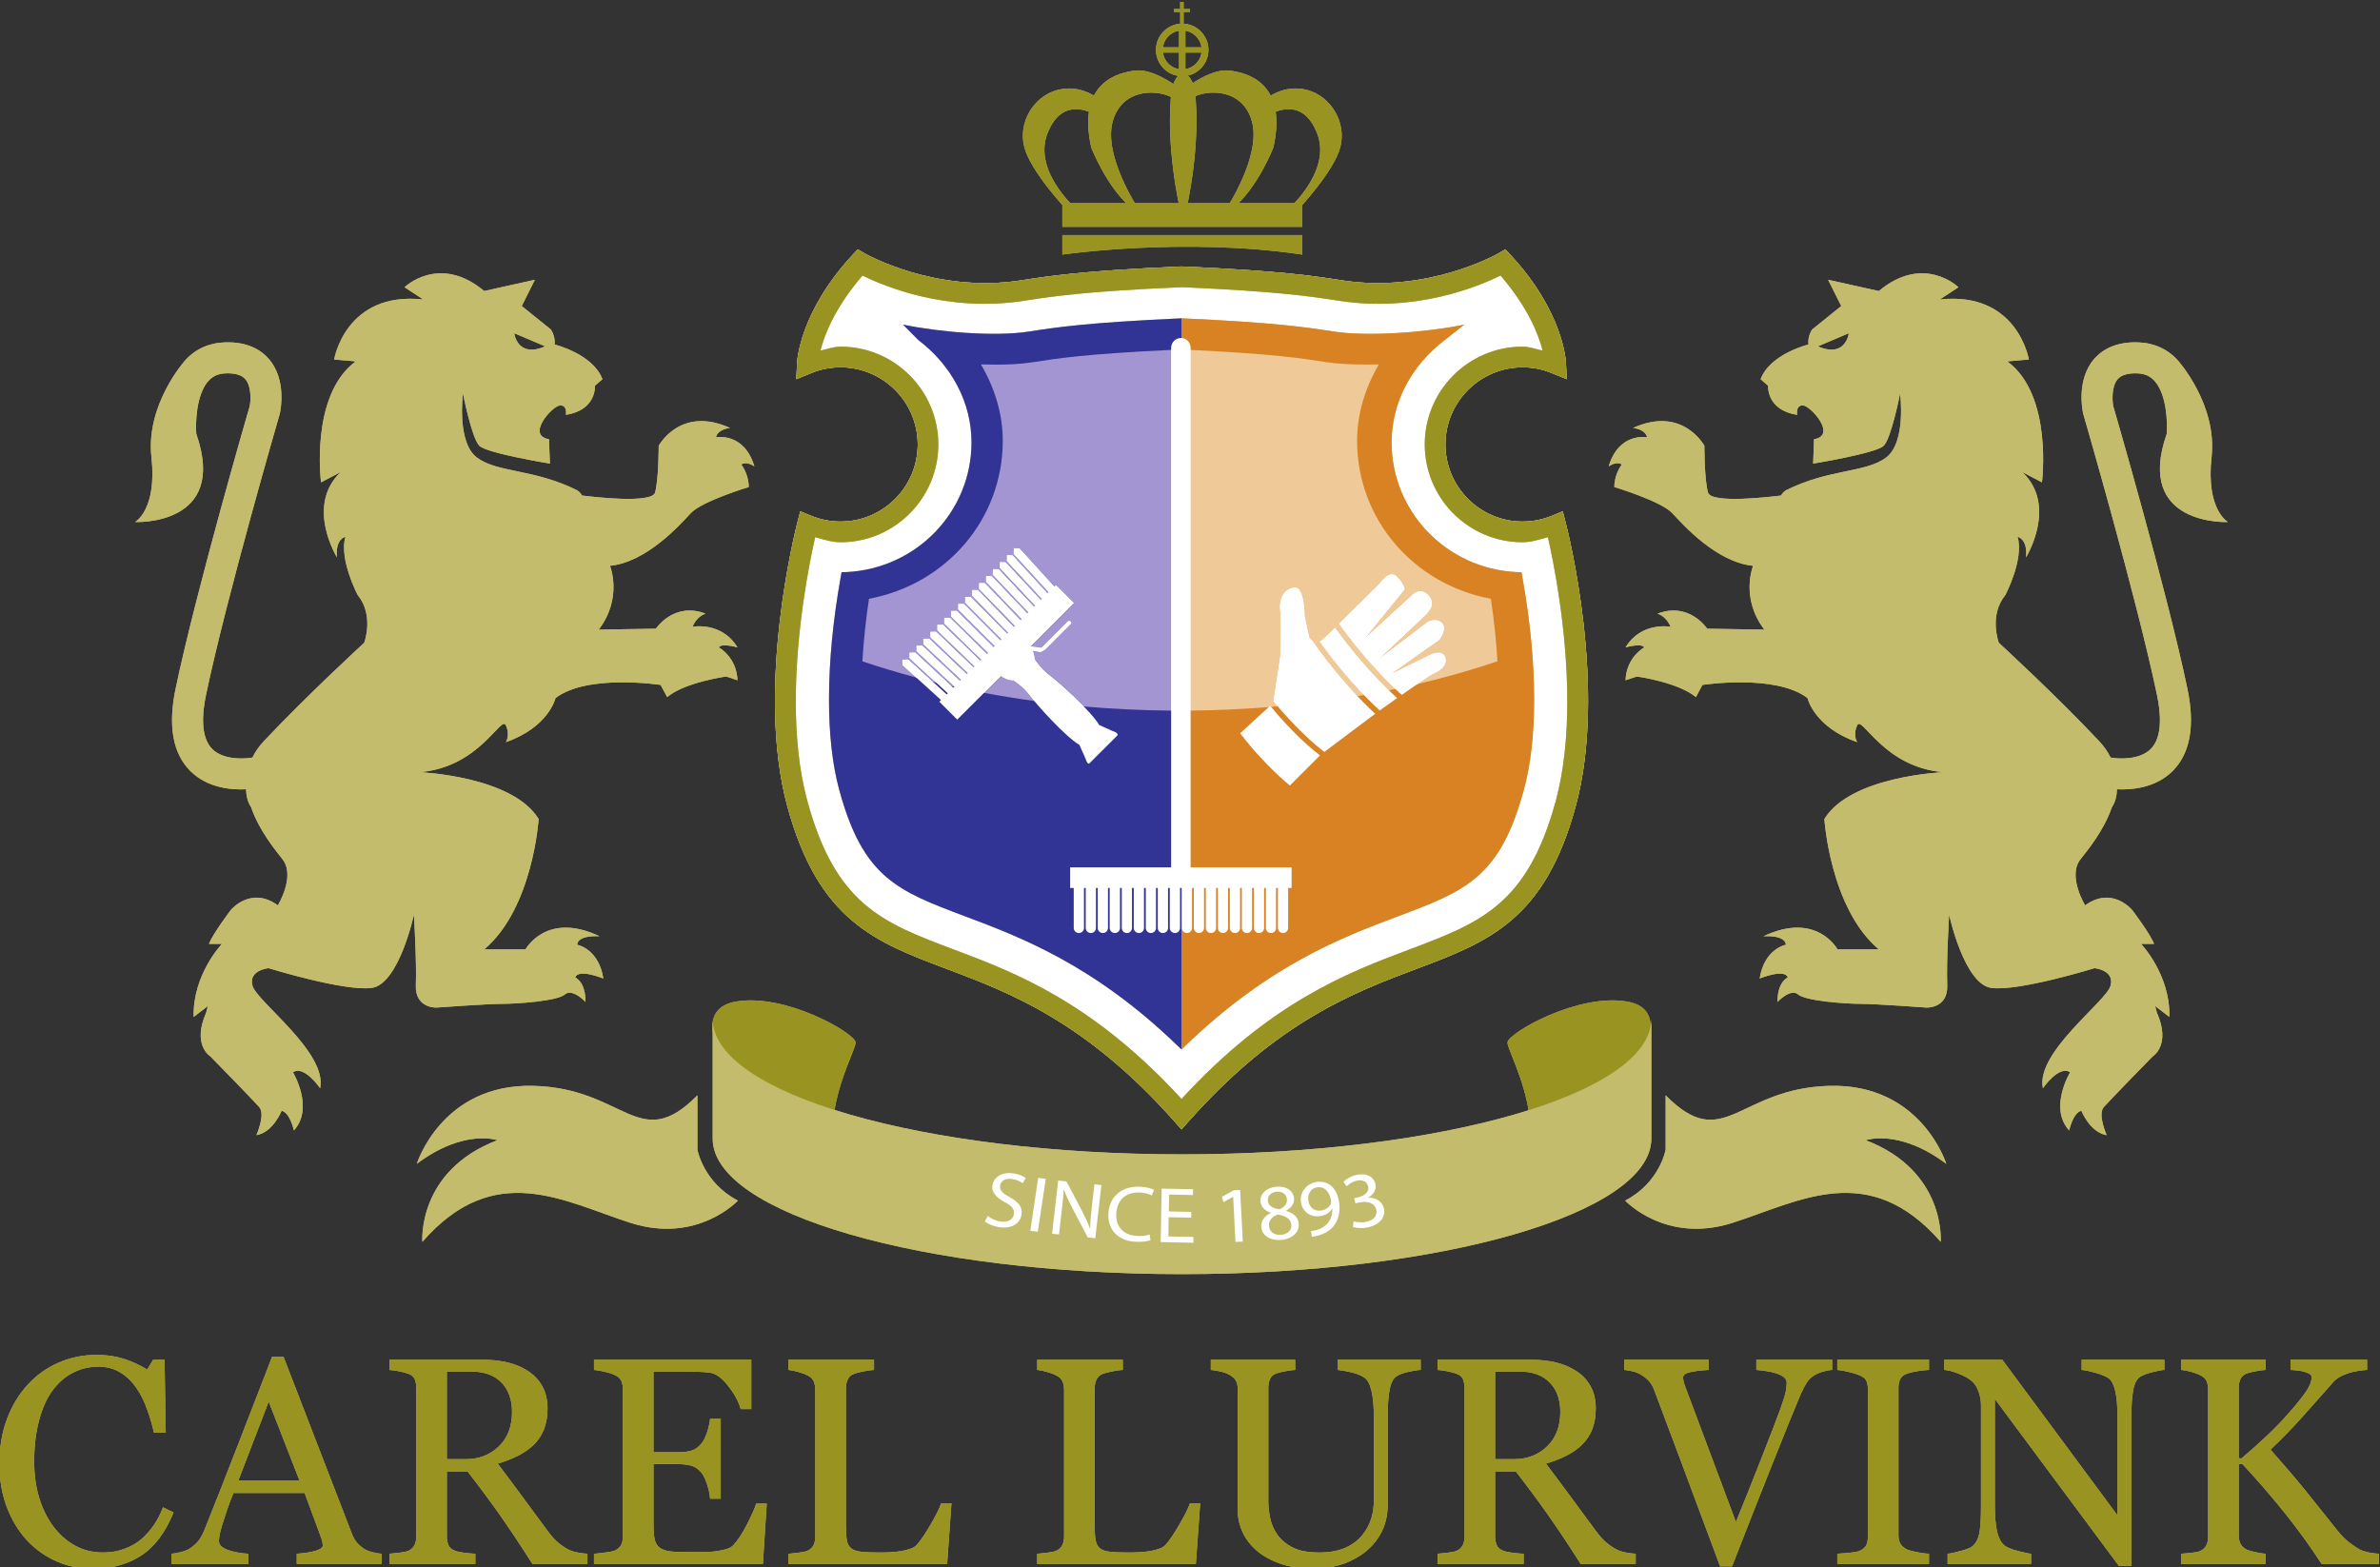 <?xml version="1.0" encoding="UTF-8" standalone="no"?>
<!-- Created with Inkscape (http://www.inkscape.org/) -->

<svg
   xmlns:dc="http://purl.org/dc/elements/1.1/"
   xmlns:cc="http://creativecommons.org/ns#"
   xmlns:rdf="http://www.w3.org/1999/02/22-rdf-syntax-ns#"
   xmlns:svg="http://www.w3.org/2000/svg"
   xmlns="http://www.w3.org/2000/svg"
   xmlns:sodipodi="http://sodipodi.sourceforge.net/DTD/sodipodi-0.dtd"
   xmlns:inkscape="http://www.inkscape.org/namespaces/inkscape"
   version="1.1"
   id="svg2"
   xml:space="preserve"
   width="163.193"
   height="107.468"
   viewBox="0 0 163.193 107.468"
   sodipodi:docname="Logo Carel Lurvink.svg"
   inkscape:version="0.92.3 (2405546, 2018-03-11)"
   inkscape:export-filename="D:\wstrik\Stack\Striking\Klanten\Carel Lurvink\Logo\Logo-Carel-Lurvink.png"
   inkscape:export-xdpi="1176.52"
   inkscape:export-ydpi="1176.52"><rect x="0" y="0" width="163.193" height="107.468" fill="#333333" stroke="none"/><defs
     id="defs6" /><sodipodi:namedview
     pagecolor="#ffffff"
     bordercolor="#666666"
     borderopacity="1"
     objecttolerance="10"
     gridtolerance="10"
     guidetolerance="10"
     inkscape:pageopacity="0"
     inkscape:pageshadow="2"
     inkscape:window-width="3440"
     inkscape:window-height="1387"
     id="namedview4"
     showgrid="false"
     fit-margin-top="0"
     fit-margin-left="0"
     fit-margin-right="0"
     fit-margin-bottom="0"
     inkscape:zoom="11.352218"
     inkscape:cx="81.596466"
     inkscape:cy="53.733994"
     inkscape:window-x="-8"
     inkscape:window-y="-8"
     inkscape:window-maximized="1"
     inkscape:current-layer="g10" /><g
     id="g10"
     inkscape:groupmode="layer"
     inkscape:label="ink_ext_XXXXXX"
     transform="matrix(1.333,0,0,-1.333,-154.717,527.917)"><path
       inkscape:export-ydpi="317.80954"
       inkscape:export-xdpi="317.80954"
       d="m 193.132,382.997 c -0.034,-0.021 -3.626,-2.068 -8.027,-1.382 -1.482,0.23 -3.159,0.492 -8.237,0.715 h -0.048 c -5.08,-0.223 -6.758,-0.485 -8.233,-0.715 -4.407,-0.686 -7.997,1.361 -8.032,1.382 l -0.37,0.213 -0.286,-0.312 c -2.689,-2.902 -2.828,-5.429 -2.832,-5.536 l -0.038,-0.83 0.769,0.314 c 0.481,0.2 0.987,0.297 1.507,0.297 2.185,0 3.969,-1.78 3.969,-3.967 0,-2.188 -1.784,-3.968 -3.969,-3.968 -0.52,0 -1.025,0.099 -1.507,0.295 l -0.565,0.232 -0.153,-0.589 c -0.086,-0.343 -2.164,-8.503 -0.516,-14.575 1.603,-5.891 4.52,-6.99 8.212,-8.378 3.17,-1.194 7.117,-2.679 11.669,-7.803 l 0.398,-0.449 0.397,0.449 c 4.556,5.124 8.501,6.609 11.67,7.803 3.692,1.388 6.608,2.487 8.21,8.378 1.653,6.072 -0.426,14.232 -0.516,14.575 l -0.151,0.589 -0.564,-0.232 c -0.482,-0.196 -0.985,-0.295 -1.505,-0.295 -2.187,0 -3.967,1.78 -3.967,3.968 0,2.187 1.78,3.967 3.967,3.967 0.52,0 1.023,-0.097 1.505,-0.297 l 0.769,-0.314 -0.039,0.83 c -0.003,0.107 -0.139,2.634 -2.829,5.536 l -0.288,0.312 -0.371,-0.213"
       style="fill:#ffffff;fill-opacity:1;fill-rule:nonzero;stroke:none;stroke-width:0.1"
       id="path1081"
       inkscape:connector-curvature="0"
       sodipodi:nodetypes="cccccccccccssscccccccccccccssscccccc" /><path
       inkscape:connector-curvature="0"
       id="path394"
       style="fill:#c4bc6d;fill-opacity:1;fill-rule:nonzero;stroke:none;stroke-width:0.1"
       d="m 120.807,315.337 c -0.626,0 -1.228,0.124 -1.801,0.373 -0.575,0.247 -1.082,0.603 -1.527,1.067 -0.438,0.466 -0.786,1.032 -1.049,1.704 -0.26,0.67 -0.392,1.426 -0.392,2.268 0,0.838 0.129,1.603 0.385,2.289 0.256,0.683 0.611,1.276 1.067,1.769 0.447,0.49 0.977,0.868 1.586,1.135 0.613,0.268 1.266,0.401 1.961,0.401 0.517,0 0.985,-0.068 1.406,-0.204 0.417,-0.135 0.818,-0.318 1.195,-0.551 l 0.305,0.504 h 0.588 l 0.062,-3.752 h -0.607 c -0.08,0.37 -0.196,0.773 -0.353,1.205 -0.156,0.433 -0.341,0.8 -0.554,1.102 -0.236,0.341 -0.512,0.605 -0.838,0.8 -0.324,0.194 -0.693,0.289 -1.111,0.289 -0.475,0 -0.918,-0.106 -1.33,-0.321 -0.409,-0.211 -0.762,-0.528 -1.064,-0.946 -0.284,-0.401 -0.507,-0.91 -0.668,-1.53 -0.163,-0.62 -0.243,-1.314 -0.243,-2.075 0,-0.675 0.083,-1.295 0.253,-1.857 0.17,-0.564 0.412,-1.057 0.728,-1.484 0.315,-0.422 0.689,-0.752 1.118,-0.989 0.431,-0.239 0.913,-0.356 1.445,-0.356 0.398,0 0.766,0.062 1.1,0.188 0.334,0.124 0.625,0.29 0.871,0.498 0.248,0.217 0.464,0.464 0.651,0.737 0.188,0.277 0.34,0.577 0.458,0.902 l 0.545,-0.266 c -0.424,-1.039 -0.986,-1.783 -1.685,-2.229 -0.7,-0.446 -1.533,-0.671 -2.497,-0.671" /><path
       inkscape:connector-curvature="0"
       id="path396"
       style="fill:#c4bc6d;fill-opacity:1;fill-rule:nonzero;stroke:none;stroke-width:0.1"
       d="m 131.47,319.887 -1.581,4.055 -1.559,-4.055 z m 4.232,-4.298 h -4.371 v 0.525 c 0.383,0.026 0.703,0.074 0.957,0.149 0.253,0.074 0.381,0.166 0.381,0.276 l -0.016,0.162 -0.043,0.172 -0.873,2.365 h -3.663 c -0.14,-0.348 -0.255,-0.65 -0.341,-0.909 -0.084,-0.256 -0.163,-0.496 -0.231,-0.714 -0.066,-0.211 -0.112,-0.385 -0.136,-0.519 -0.024,-0.136 -0.037,-0.244 -0.037,-0.328 0,-0.199 0.156,-0.351 0.467,-0.462 0.311,-0.107 0.662,-0.173 1.051,-0.192 v -0.525 h -3.965 v 0.525 c 0.131,0.009 0.292,0.038 0.482,0.085 0.194,0.049 0.352,0.11 0.474,0.188 0.198,0.134 0.35,0.273 0.457,0.418 0.109,0.146 0.215,0.346 0.318,0.605 0.529,1.317 1.111,2.797 1.746,4.439 0.637,1.644 1.204,3.106 1.702,4.391 h 0.592 l 3.5,-9.061 c 0.073,-0.192 0.158,-0.347 0.251,-0.466 0.095,-0.118 0.224,-0.234 0.393,-0.347 0.113,-0.071 0.26,-0.129 0.443,-0.174 0.18,-0.047 0.336,-0.072 0.459,-0.078 v -0.525" /><path
       inkscape:connector-curvature="0"
       id="path398"
       style="fill:#c4bc6d;fill-opacity:1;fill-rule:nonzero;stroke:none;stroke-width:0.1"
       d="m 142.406,323.414 c 0,0.634 -0.184,1.139 -0.547,1.511 -0.367,0.372 -0.881,0.56 -1.548,0.56 h -1.259 v -4.506 h 0.97 c 0.682,0 1.248,0.216 1.702,0.654 0.456,0.437 0.682,1.029 0.682,1.781 z m 3.877,-7.825 h -2.828 c -0.623,0.977 -1.184,1.822 -1.686,2.535 -0.504,0.712 -1.05,1.447 -1.638,2.204 h -1.079 v -3.316 c 0,-0.173 0.028,-0.321 0.081,-0.453 0.056,-0.13 0.173,-0.228 0.352,-0.298 0.089,-0.035 0.244,-0.065 0.469,-0.097 0.224,-0.028 0.412,-0.044 0.565,-0.05 v -0.525 h -4.423 v 0.525 c 0.118,0.009 0.286,0.026 0.507,0.052 0.22,0.024 0.374,0.057 0.463,0.095 0.145,0.067 0.249,0.159 0.315,0.282 0.066,0.123 0.101,0.283 0.101,0.473 v 7.596 c 0,0.173 -0.027,0.327 -0.073,0.46 -0.05,0.132 -0.163,0.234 -0.343,0.303 -0.121,0.045 -0.28,0.085 -0.475,0.124 -0.194,0.036 -0.358,0.058 -0.495,0.069 v 0.524 h 4.832 c 0.44,0 0.855,-0.047 1.245,-0.136 0.388,-0.094 0.74,-0.24 1.055,-0.444 0.305,-0.197 0.547,-0.455 0.731,-0.773 0.18,-0.32 0.272,-0.705 0.272,-1.156 0,-0.404 -0.06,-0.762 -0.185,-1.074 -0.123,-0.311 -0.305,-0.582 -0.547,-0.81 -0.222,-0.211 -0.489,-0.395 -0.8,-0.551 -0.312,-0.155 -0.655,-0.287 -1.029,-0.399 0.516,-0.683 0.945,-1.26 1.289,-1.728 0.343,-0.467 0.762,-1.037 1.258,-1.707 0.217,-0.294 0.412,-0.513 0.587,-0.651 0.175,-0.142 0.348,-0.254 0.52,-0.343 0.13,-0.065 0.289,-0.114 0.482,-0.148 0.192,-0.034 0.353,-0.052 0.479,-0.058 v -0.525" /><path
       inkscape:connector-curvature="0"
       id="path400"
       style="fill:#c4bc6d;fill-opacity:1;fill-rule:nonzero;stroke:none;stroke-width:0.1"
       d="m 155.508,318.692 -0.198,-3.103 h -8.689 v 0.525 c 0.146,0.009 0.343,0.031 0.589,0.064 0.246,0.031 0.405,0.064 0.477,0.099 0.158,0.074 0.267,0.171 0.33,0.289 0.06,0.117 0.092,0.268 0.092,0.45 v 7.553 c 0,0.162 -0.027,0.305 -0.082,0.432 -0.055,0.126 -0.166,0.229 -0.34,0.308 -0.131,0.065 -0.31,0.12 -0.533,0.17 -0.223,0.049 -0.401,0.078 -0.533,0.089 v 0.524 h 8.091 v -2.537 h -0.544 c -0.1,0.373 -0.311,0.766 -0.639,1.185 -0.327,0.418 -0.639,0.646 -0.933,0.685 -0.153,0.02 -0.334,0.035 -0.546,0.044 -0.212,0.01 -0.454,0.016 -0.724,0.016 h -1.645 v -4.152 h 1.186 c 0.381,0 0.658,0.037 0.835,0.108 0.176,0.07 0.329,0.192 0.463,0.36 0.109,0.142 0.202,0.334 0.278,0.573 0.076,0.239 0.129,0.466 0.153,0.679 h 0.544 v -4.109 h -0.544 c -0.021,0.235 -0.073,0.482 -0.16,0.746 -0.086,0.264 -0.178,0.454 -0.271,0.571 -0.153,0.191 -0.327,0.317 -0.521,0.377 -0.198,0.057 -0.454,0.088 -0.776,0.088 h -1.186 v -3.147 c 0,-0.315 0.022,-0.565 0.066,-0.747 0.043,-0.181 0.13,-0.318 0.258,-0.412 0.128,-0.092 0.301,-0.156 0.523,-0.183 0.22,-0.027 0.533,-0.038 0.943,-0.038 0.161,0 0.374,0 0.641,0 0.263,0 0.487,0.01 0.668,0.027 0.187,0.022 0.377,0.056 0.577,0.107 0.199,0.052 0.341,0.125 0.424,0.213 0.225,0.238 0.461,0.598 0.71,1.079 0.246,0.486 0.406,0.839 0.473,1.067 h 0.545" /><path
       inkscape:connector-curvature="0"
       id="path402"
       style="fill:#c4bc6d;fill-opacity:1;fill-rule:nonzero;stroke:none;stroke-width:0.1"
       d="m 165.009,318.713 -0.222,-3.124 h -8.164 v 0.525 c 0.115,0.009 0.284,0.026 0.504,0.052 0.222,0.024 0.376,0.057 0.464,0.095 0.144,0.067 0.251,0.159 0.317,0.282 0.066,0.123 0.097,0.283 0.097,0.473 v 7.524 c 0,0.167 -0.027,0.314 -0.083,0.442 -0.056,0.129 -0.166,0.232 -0.331,0.312 -0.112,0.059 -0.268,0.118 -0.471,0.173 -0.201,0.057 -0.367,0.09 -0.497,0.101 v 0.524 h 4.403 v -0.524 c -0.139,-0.003 -0.319,-0.029 -0.537,-0.073 -0.218,-0.045 -0.378,-0.085 -0.474,-0.12 -0.168,-0.058 -0.282,-0.161 -0.343,-0.303 -0.062,-0.142 -0.093,-0.295 -0.093,-0.457 v -7.048 c 0,-0.325 0.016,-0.578 0.049,-0.758 0.031,-0.181 0.106,-0.319 0.225,-0.418 0.111,-0.089 0.281,-0.147 0.506,-0.174 0.222,-0.027 0.535,-0.039 0.939,-0.039 0.184,0 0.37,0.004 0.568,0.014 0.198,0.01 0.384,0.029 0.561,0.058 0.173,0.028 0.331,0.07 0.474,0.122 0.145,0.051 0.253,0.118 0.322,0.196 0.201,0.226 0.436,0.57 0.703,1.029 0.27,0.458 0.456,0.83 0.557,1.116 h 0.527" /><path
       inkscape:connector-curvature="0"
       id="path404"
       style="fill:#c4bc6d;fill-opacity:1;fill-rule:nonzero;stroke:none;stroke-width:0.1"
       d="m 177.804,318.713 -0.223,-3.124 h -8.162 v 0.525 c 0.117,0.009 0.285,0.026 0.507,0.052 0.22,0.024 0.374,0.057 0.463,0.095 0.145,0.067 0.249,0.159 0.315,0.282 0.066,0.123 0.099,0.283 0.099,0.473 v 7.524 c 0,0.167 -0.028,0.314 -0.085,0.442 -0.055,0.129 -0.162,0.232 -0.329,0.312 -0.113,0.059 -0.27,0.118 -0.471,0.173 -0.2,0.057 -0.366,0.09 -0.498,0.101 v 0.524 h 4.401 v -0.524 c -0.139,-0.003 -0.315,-0.029 -0.533,-0.073 -0.22,-0.045 -0.379,-0.085 -0.478,-0.12 -0.165,-0.058 -0.28,-0.161 -0.343,-0.303 -0.062,-0.142 -0.092,-0.295 -0.092,-0.457 v -7.048 c 0,-0.325 0.016,-0.578 0.049,-0.758 0.034,-0.181 0.107,-0.319 0.223,-0.418 0.115,-0.089 0.284,-0.147 0.506,-0.174 0.226,-0.027 0.538,-0.039 0.942,-0.039 0.18,0 0.37,0.004 0.568,0.014 0.196,0.01 0.383,0.029 0.56,0.058 0.171,0.028 0.33,0.07 0.475,0.122 0.146,0.051 0.253,0.118 0.322,0.196 0.201,0.226 0.435,0.57 0.703,1.029 0.267,0.458 0.454,0.83 0.558,1.116 h 0.524" /><path
       inkscape:connector-curvature="0"
       id="path406"
       style="fill:#c4bc6d;fill-opacity:1;fill-rule:nonzero;stroke:none;stroke-width:0.1"
       d="m 189.146,325.568 c -0.137,-0.003 -0.34,-0.035 -0.606,-0.091 -0.263,-0.052 -0.481,-0.134 -0.648,-0.241 -0.167,-0.115 -0.284,-0.349 -0.348,-0.704 -0.063,-0.355 -0.094,-0.789 -0.094,-1.302 v -4.568 c 0,-0.582 -0.122,-1.088 -0.365,-1.518 -0.242,-0.43 -0.557,-0.782 -0.953,-1.058 -0.39,-0.266 -0.8,-0.459 -1.232,-0.573 -0.429,-0.118 -0.843,-0.176 -1.239,-0.176 -0.631,0 -1.193,0.084 -1.684,0.248 -0.494,0.167 -0.907,0.389 -1.244,0.67 -0.33,0.284 -0.578,0.604 -0.748,0.967 -0.166,0.362 -0.25,0.741 -0.25,1.137 v 6.21 c 0,0.173 -0.029,0.316 -0.086,0.432 -0.055,0.117 -0.173,0.224 -0.346,0.323 -0.125,0.069 -0.284,0.125 -0.476,0.168 -0.193,0.041 -0.352,0.065 -0.477,0.076 v 0.524 h 4.34 v -0.524 c -0.135,-0.003 -0.307,-0.028 -0.513,-0.067 -0.207,-0.039 -0.357,-0.076 -0.455,-0.11 -0.165,-0.059 -0.276,-0.159 -0.33,-0.296 -0.058,-0.138 -0.085,-0.289 -0.085,-0.452 v -5.798 c 0,-0.28 0.031,-0.575 0.093,-0.884 0.061,-0.307 0.186,-0.595 0.369,-0.86 0.193,-0.272 0.457,-0.494 0.79,-0.665 0.332,-0.173 0.789,-0.258 1.369,-0.258 0.546,0 1.005,0.085 1.374,0.258 0.37,0.171 0.661,0.4 0.876,0.681 0.205,0.264 0.347,0.544 0.432,0.835 0.084,0.291 0.126,0.585 0.126,0.88 v 4.304 c 0,0.546 -0.038,0.994 -0.118,1.341 -0.08,0.348 -0.197,0.575 -0.35,0.684 -0.174,0.123 -0.411,0.22 -0.71,0.289 -0.302,0.069 -0.528,0.107 -0.688,0.118 v 0.524 h 4.276 v -0.524" /><path
       inkscape:connector-curvature="0"
       id="path408"
       style="fill:#c4bc6d;fill-opacity:1;fill-rule:nonzero;stroke:none;stroke-width:0.1"
       d="m 196.328,323.414 c 0,0.634 -0.182,1.139 -0.549,1.511 -0.364,0.372 -0.88,0.56 -1.545,0.56 h -1.26 v -4.506 h 0.969 c 0.683,0 1.25,0.216 1.704,0.654 0.453,0.437 0.681,1.029 0.681,1.781 z m 3.877,-7.825 h -2.828 c -0.621,0.977 -1.185,1.822 -1.688,2.535 -0.503,0.712 -1.047,1.447 -1.635,2.204 h -1.08 v -3.316 c 0,-0.173 0.027,-0.321 0.083,-0.453 0.054,-0.13 0.169,-0.228 0.35,-0.298 0.088,-0.035 0.245,-0.065 0.467,-0.097 0.225,-0.028 0.414,-0.044 0.568,-0.05 v -0.525 h -4.424 v 0.525 c 0.117,0.009 0.286,0.026 0.507,0.052 0.222,0.024 0.373,0.057 0.462,0.095 0.146,0.067 0.251,0.159 0.317,0.282 0.067,0.123 0.097,0.283 0.097,0.473 v 7.596 c 0,0.173 -0.025,0.327 -0.072,0.46 -0.049,0.132 -0.161,0.234 -0.342,0.303 -0.123,0.045 -0.278,0.085 -0.472,0.124 -0.196,0.036 -0.36,0.058 -0.497,0.069 v 0.524 h 4.83 c 0.443,0 0.858,-0.047 1.247,-0.136 0.387,-0.094 0.739,-0.24 1.053,-0.444 0.306,-0.197 0.55,-0.455 0.73,-0.773 0.183,-0.32 0.274,-0.705 0.274,-1.156 0,-0.404 -0.063,-0.762 -0.183,-1.074 -0.126,-0.311 -0.309,-0.582 -0.55,-0.81 -0.222,-0.211 -0.489,-0.395 -0.8,-0.551 -0.31,-0.155 -0.653,-0.287 -1.029,-0.399 0.516,-0.683 0.948,-1.26 1.289,-1.728 0.341,-0.467 0.762,-1.037 1.259,-1.707 0.215,-0.294 0.412,-0.513 0.587,-0.651 0.174,-0.142 0.347,-0.254 0.521,-0.343 0.128,-0.065 0.288,-0.114 0.479,-0.148 0.192,-0.034 0.352,-0.052 0.48,-0.058 v -0.525" /><path
       inkscape:connector-curvature="0"
       id="path410"
       style="fill:#c4bc6d;fill-opacity:1;fill-rule:nonzero;stroke:none;stroke-width:0.1"
       d="m 210.312,325.568 c -0.128,-0.003 -0.284,-0.033 -0.468,-0.085 -0.181,-0.052 -0.331,-0.114 -0.45,-0.189 -0.168,-0.104 -0.301,-0.236 -0.403,-0.398 -0.102,-0.163 -0.201,-0.356 -0.3,-0.578 -0.331,-0.783 -0.826,-2.006 -1.486,-3.665 -0.661,-1.659 -1.344,-3.389 -2.043,-5.189 h -0.613 c -0.711,1.909 -1.396,3.748 -2.058,5.518 -0.661,1.769 -1.112,2.965 -1.347,3.589 -0.06,0.152 -0.138,0.287 -0.236,0.401 -0.099,0.118 -0.23,0.226 -0.391,0.329 -0.135,0.085 -0.284,0.148 -0.447,0.191 -0.161,0.041 -0.311,0.065 -0.45,0.076 v 0.524 h 4.335 v -0.524 c -0.371,-0.019 -0.681,-0.056 -0.936,-0.111 -0.253,-0.056 -0.379,-0.149 -0.379,-0.29 l 0.028,-0.191 0.052,-0.178 c 0.181,-0.484 0.478,-1.274 0.888,-2.369 0.41,-1.097 0.995,-2.658 1.753,-4.682 0.376,0.915 0.809,1.997 1.299,3.246 0.49,1.247 0.819,2.101 0.987,2.568 0.161,0.449 0.257,0.762 0.286,0.935 0.027,0.17 0.041,0.313 0.041,0.42 0,0.115 -0.052,0.208 -0.152,0.285 -0.102,0.078 -0.236,0.142 -0.404,0.197 -0.165,0.049 -0.327,0.087 -0.497,0.11 -0.166,0.025 -0.338,0.046 -0.509,0.06 v 0.524 h 3.9 v -0.524" /><path
       inkscape:connector-curvature="0"
       id="path412"
       style="fill:#c4bc6d;fill-opacity:1;fill-rule:nonzero;stroke:none;stroke-width:0.1"
       d="m 215.293,315.589 h -4.717 v 0.525 c 0.134,0.009 0.325,0.024 0.576,0.044 0.251,0.02 0.428,0.051 0.532,0.09 0.163,0.064 0.281,0.152 0.354,0.263 0.076,0.111 0.11,0.264 0.11,0.462 v 7.611 c 0,0.173 -0.026,0.317 -0.08,0.433 -0.056,0.114 -0.182,0.213 -0.384,0.292 -0.15,0.058 -0.334,0.115 -0.559,0.165 -0.222,0.053 -0.406,0.083 -0.549,0.094 v 0.524 h 4.717 v -0.524 c -0.152,-0.003 -0.335,-0.025 -0.546,-0.056 -0.211,-0.031 -0.397,-0.073 -0.552,-0.121 -0.187,-0.06 -0.314,-0.155 -0.378,-0.289 -0.066,-0.134 -0.096,-0.282 -0.096,-0.445 v -7.603 c 0,-0.162 0.035,-0.307 0.107,-0.432 0.07,-0.126 0.193,-0.226 0.367,-0.302 0.101,-0.038 0.269,-0.083 0.503,-0.128 0.235,-0.047 0.432,-0.072 0.595,-0.078 v -0.525" /><path
       inkscape:connector-curvature="0"
       id="path414"
       style="fill:#c4bc6d;fill-opacity:1;fill-rule:nonzero;stroke:none;stroke-width:0.1"
       d="m 227.401,325.568 c -0.138,-0.003 -0.349,-0.045 -0.635,-0.118 -0.286,-0.075 -0.491,-0.153 -0.612,-0.231 -0.18,-0.123 -0.297,-0.359 -0.36,-0.71 -0.061,-0.351 -0.092,-0.795 -0.092,-1.331 v -7.692 h -0.639 l -6.383,8.592 v -5.416 c 0,-0.61 0.038,-1.075 0.114,-1.402 0.077,-0.325 0.194,-0.555 0.35,-0.694 0.115,-0.109 0.346,-0.21 0.702,-0.305 0.352,-0.094 0.587,-0.141 0.7,-0.147 v -0.525 h -4.297 v 0.525 c 0.133,0.009 0.356,0.057 0.673,0.144 0.318,0.086 0.514,0.164 0.594,0.234 0.173,0.138 0.291,0.347 0.355,0.632 0.065,0.283 0.096,0.768 0.096,1.455 v 5.173 c 0,0.23 -0.038,0.455 -0.118,0.683 -0.077,0.228 -0.184,0.401 -0.315,0.526 -0.178,0.163 -0.416,0.302 -0.721,0.417 -0.3,0.117 -0.545,0.179 -0.732,0.19 v 0.524 h 2.984 l 5.926,-8.01 v 4.999 c 0,0.61 -0.04,1.081 -0.119,1.41 -0.078,0.329 -0.193,0.547 -0.34,0.654 -0.138,0.094 -0.362,0.186 -0.674,0.275 -0.311,0.088 -0.551,0.137 -0.713,0.148 v 0.524 h 4.256 v -0.524" /><path
       inkscape:connector-curvature="0"
       id="path416"
       style="fill:#c4bc6d;fill-opacity:1;fill-rule:nonzero;stroke:none;stroke-width:0.1"
       d="m 238.432,315.589 h -2.943 c -0.569,0.88 -1.199,1.751 -1.893,2.617 -0.695,0.866 -1.42,1.706 -2.18,2.52 h -0.192 v -3.658 c 0,-0.162 0.028,-0.308 0.091,-0.437 0.059,-0.128 0.17,-0.231 0.329,-0.311 0.079,-0.034 0.224,-0.076 0.435,-0.124 0.209,-0.049 0.386,-0.076 0.527,-0.082 v -0.525 h -4.339 v 0.525 c 0.115,0.009 0.281,0.024 0.499,0.044 0.218,0.02 0.371,0.051 0.461,0.09 0.149,0.064 0.256,0.159 0.322,0.283 0.069,0.127 0.101,0.278 0.101,0.458 v 7.58 c 0,0.167 -0.029,0.313 -0.084,0.435 -0.059,0.123 -0.17,0.226 -0.339,0.305 -0.136,0.065 -0.293,0.12 -0.477,0.17 -0.181,0.049 -0.344,0.078 -0.483,0.089 v 0.524 h 4.339 v -0.524 c -0.134,-0.003 -0.306,-0.028 -0.508,-0.067 -0.204,-0.039 -0.357,-0.076 -0.454,-0.11 -0.164,-0.059 -0.275,-0.159 -0.335,-0.298 -0.057,-0.138 -0.085,-0.287 -0.085,-0.45 v -3.623 h 0.147 c 0.444,0.374 0.881,0.766 1.308,1.171 0.432,0.406 0.821,0.811 1.171,1.217 0.392,0.448 0.676,0.807 0.856,1.075 0.18,0.271 0.27,0.508 0.27,0.715 0,0.076 -0.045,0.134 -0.137,0.183 -0.092,0.044 -0.195,0.082 -0.313,0.114 -0.138,0.028 -0.264,0.046 -0.371,0.055 -0.108,0.007 -0.198,0.015 -0.267,0.018 v 0.524 h 3.939 v -0.524 l -0.097,-0.007 -0.171,-0.015 -0.207,-0.03 c -0.069,-0.015 -0.157,-0.031 -0.267,-0.053 -0.172,-0.038 -0.349,-0.1 -0.535,-0.186 -0.185,-0.087 -0.337,-0.195 -0.455,-0.322 -0.507,-0.579 -1.039,-1.176 -1.592,-1.795 -0.552,-0.617 -1.101,-1.181 -1.644,-1.69 0.75,-0.848 1.372,-1.579 1.865,-2.189 0.49,-0.611 1.012,-1.264 1.565,-1.959 0.213,-0.268 0.424,-0.481 0.637,-0.642 0.212,-0.159 0.395,-0.28 0.548,-0.36 0.127,-0.062 0.287,-0.111 0.479,-0.148 0.192,-0.034 0.352,-0.052 0.479,-0.058 v -0.525" /><path
       inkscape:connector-curvature="0"
       id="path418"
       style="fill:#c4bc6d;fill-opacity:1;fill-rule:nonzero;stroke:none;stroke-width:0.1"
       d="m 176.929,384.915 0.168,0.378 c 0,0 0.772,3.263 0.426,6.144 0,0 -0.152,0.773 -0.594,0.82 -0.438,-0.047 -0.591,-0.82 -0.591,-0.82 -0.349,-2.881 0.425,-6.144 0.425,-6.144 l 0.166,-0.378"
       inkscape:export-xdpi="317.80954"
       inkscape:export-ydpi="317.80954" /><path
       inkscape:connector-curvature="0"
       id="path420"
       style="fill:#c4bc6d;fill-opacity:1;fill-rule:nonzero;stroke:none;stroke-width:0.1"
       d="m 176.536,391.635 c 0,0 -1.181,0.88 -2.064,0.773 -0.879,-0.104 -3.018,-0.591 -2.273,-3.959 0,0 0.817,-2.11 2.124,-3.156 h 0.301 c 0,0 -1.822,2.729 -1.319,4.506 0.502,1.774 2.426,1.621 3.079,1.199 0,0 0.336,0.227 0.153,0.637"
       inkscape:export-xdpi="317.80954"
       inkscape:export-ydpi="317.80954" /><path
       inkscape:connector-curvature="0"
       id="path422"
       style="fill:#c4bc6d;fill-opacity:1;fill-rule:nonzero;stroke:none;stroke-width:0.1"
       d="m 172.59,390.939 c 0,0 -0.908,0.8 -2.137,0.467 -1.227,-0.333 -2.019,-1.669 -1.7,-2.926 0.32,-1.258 2.154,-3.201 2.154,-3.201 l 0.471,0.06 c 0,0 -2.32,2.032 -1.351,4.02 0.79,1.746 2.275,0.818 2.275,0.818 0,0 0.35,0.259 0.287,0.762"
       inkscape:export-xdpi="317.80954"
       inkscape:export-ydpi="317.80954" /><path
       inkscape:connector-curvature="0"
       id="path424"
       style="fill:#c4bc6d;fill-opacity:1;fill-rule:nonzero;stroke:none;stroke-width:0.1"
       d="m 177.232,391.635 c 0,0 1.184,0.88 2.064,0.773 0.88,-0.104 3.021,-0.591 2.273,-3.959 0,0 -0.818,-2.11 -2.12,-3.156 h -0.306 c 0,0 1.821,2.729 1.32,4.506 -0.5,1.774 -2.426,1.621 -3.079,1.199 0,0 -0.333,0.227 -0.152,0.637"
       inkscape:export-xdpi="317.80954"
       inkscape:export-ydpi="317.80954" /><path
       inkscape:connector-curvature="0"
       id="path426"
       style="fill:#c4bc6d;fill-opacity:1;fill-rule:nonzero;stroke:none;stroke-width:0.1"
       d="m 181.177,390.939 c 0,0 0.908,0.8 2.138,0.467 1.229,-0.333 2.016,-1.669 1.699,-2.926 -0.318,-1.258 -2.154,-3.201 -2.154,-3.201 l -0.467,0.06 c 0,0 2.316,2.032 1.347,4.02 -0.787,1.746 -2.276,0.818 -2.276,0.818 0,0 -0.35,0.259 -0.287,0.762"
       inkscape:export-xdpi="317.80954"
       inkscape:export-ydpi="317.80954" /><path
       inkscape:connector-curvature="0"
       id="path428"
       style="fill:#c4bc6d;fill-opacity:1;fill-rule:nonzero;stroke:none;stroke-width:0.1"
       d="m 183.057,384.368 h -12.344 v 1.216 h 12.344 v -1.216"
       inkscape:export-xdpi="317.80954"
       inkscape:export-ydpi="317.80954" /><path
       inkscape:connector-curvature="0"
       id="path430"
       style="fill:#c4bc6d;fill-opacity:1;fill-rule:nonzero;stroke:none;stroke-width:0.1"
       d="m 183.057,382.941 v 1.003 h -12.344 v -1.003 c 0,0 6.224,0.911 12.344,0"
       inkscape:export-xdpi="317.80954"
       inkscape:export-ydpi="317.80954" /><path
       inkscape:connector-curvature="0"
       id="path432"
       style="fill:#c4bc6d;fill-opacity:1;fill-rule:nonzero;stroke:none;stroke-width:0.1"
       d="m 175.878,393.467 c 0,0.554 0.449,1.003 1,1.003 0.551,0 1.002,-0.449 1.002,-1.003 0,-0.552 -0.451,-1.001 -1.002,-1.001 -0.551,0 -1,0.449 -1,1.001 z m -0.35,0 c 0,-0.742 0.606,-1.349 1.35,-1.349 0.745,0 1.351,0.607 1.351,1.349 0,0.745 -0.606,1.353 -1.351,1.353 -0.744,0 -1.35,-0.608 -1.35,-1.353"
       inkscape:export-xdpi="317.80954"
       inkscape:export-ydpi="317.80954" /><path
       inkscape:connector-curvature="0"
       id="path434"
       style="fill:#c4bc6d;fill-opacity:1;fill-rule:nonzero;stroke:none;stroke-width:0.1"
       d="m 177.043,392.286 h -0.327 v 2.363 h 0.327 v -2.363"
       inkscape:export-xdpi="317.80954"
       inkscape:export-ydpi="317.80954" /><path
       inkscape:connector-curvature="0"
       id="path436"
       style="fill:#c4bc6d;fill-opacity:1;fill-rule:nonzero;stroke:none;stroke-width:0.1"
       d="m 178.075,393.332 h -2.391 v 0.27 h 2.391 v -0.27"
       inkscape:export-xdpi="317.80954"
       inkscape:export-ydpi="317.80954" /><path
       inkscape:connector-curvature="0"
       id="path438"
       style="fill:#c4bc6d;fill-opacity:1;fill-rule:nonzero;stroke:none;stroke-width:0.1"
       d="m 176.951,394.655 h -0.176 v 1.283 h 0.176 v -1.283"
       inkscape:export-xdpi="317.80954"
       inkscape:export-ydpi="317.80954" /><path
       inkscape:connector-curvature="0"
       id="path440"
       style="fill:#c4bc6d;fill-opacity:1;fill-rule:nonzero;stroke:none;stroke-width:0.1"
       d="m 177.275,395.424 h -0.826 v 0.147 h 0.826 v -0.147"
       inkscape:export-xdpi="317.80954"
       inkscape:export-ydpi="317.80954" /><path
       inkscape:connector-curvature="0"
       id="path442"
       style="fill:#c4bc6d;fill-opacity:1;fill-rule:nonzero;stroke:none;stroke-width:0.1"
       d="m 169.006,378.984 c -1.756,-0.275 -4.586,-0.036 -6.491,0.355 l 0.781,-0.786 c 1.744,-1.324 2.744,-3.249 2.744,-5.271 0,-3.559 -2.817,-6.487 -6.414,-6.671 l -0.27,-0.01 -0.048,-0.269 c -0.398,-2.237 -0.599,-4.349 -0.599,-6.278 0,-1.79 0.176,-3.357 0.528,-4.653 1.232,-4.527 2.995,-5.191 6.513,-6.514 2.769,-1.041 6.562,-2.469 10.855,-6.608 l 0.235,-0.224 v 37.607 c -4.864,-0.219 -6.441,-0.461 -7.834,-0.678"
       inkscape:export-xdpi="317.80954"
       inkscape:export-ydpi="317.80954" /><path
       inkscape:connector-curvature="0"
       id="path444"
       style="fill:#c4bc6d;fill-opacity:1;fill-rule:nonzero;stroke:none;stroke-width:0.1"
       d="m 177.079,342.279 c 4.297,4.139 8.089,5.567 10.858,6.608 3.516,1.323 5.282,1.987 6.513,6.514 0.356,1.296 0.532,2.863 0.532,4.653 0,1.929 -0.202,4.041 -0.603,6.278 l -0.047,0.269 -0.271,0.01 c -3.597,0.184 -6.411,3.112 -6.411,6.671 0,2.022 0.995,3.947 2.743,5.271 l 0.998,0.786 c -1.902,-0.393 -4.955,-0.63 -6.716,-0.355 -1.393,0.217 -2.969,0.459 -7.817,0.679 l -0.018,-10e-4 v -37.607 l 0.004,-0.003 0.235,0.227"
       inkscape:export-xdpi="317.80954"
       inkscape:export-ydpi="317.80954" /><path
       inkscape:connector-curvature="0"
       id="path446"
       style="fill:#c4bc6d;fill-opacity:1;fill-rule:nonzero;stroke:none;stroke-width:0.1"
       d="m 193.253,381.863 c 1.417,-1.641 1.968,-3.064 2.164,-3.861 -0.344,0.075 -0.677,0.204 -1.032,0.204 -2.775,0 -5.031,-2.257 -5.031,-5.03 0,-2.774 2.256,-5.032 5.031,-5.032 0.448,0 0.874,0.142 1.304,0.261 0.277,-1.212 0.997,-4.724 0.997,-8.456 0,-1.732 -0.159,-3.504 -0.588,-5.099 -1.462,-5.368 -3.889,-6.281 -7.561,-7.663 -3.186,-1.198 -7.135,-2.714 -11.693,-7.679 -4.56,4.965 -8.507,6.481 -11.691,7.679 -3.677,1.382 -6.1,2.295 -7.561,7.663 -0.433,1.595 -0.59,3.367 -0.59,5.099 0,3.732 0.72,7.244 0.997,8.456 0.43,-0.119 0.856,-0.261 1.306,-0.261 2.773,0 5.029,2.258 5.029,5.032 0,2.773 -2.256,5.03 -5.029,5.03 -0.357,0 -0.69,-0.129 -1.034,-0.204 0.196,0.797 0.747,2.22 2.163,3.861 1.102,-0.546 4.351,-1.914 8.312,-1.298 1.451,0.224 3.1,0.482 8.098,0.7 5.001,-0.218 6.647,-0.476 8.097,-0.7 3.963,-0.616 7.211,0.752 8.312,1.298 m -0.121,1.134 c -0.034,-0.021 -3.626,-2.068 -8.027,-1.382 -1.482,0.23 -3.159,0.492 -8.237,0.715 h -0.048 c -5.08,-0.223 -6.758,-0.485 -8.233,-0.715 -4.407,-0.686 -7.997,1.361 -8.032,1.382 l -0.37,0.213 -0.286,-0.312 c -2.689,-2.902 -2.828,-5.429 -2.832,-5.536 l -0.038,-0.83 0.769,0.314 c 0.481,0.2 0.987,0.297 1.507,0.297 2.185,0 3.969,-1.78 3.969,-3.967 0,-2.188 -1.784,-3.968 -3.969,-3.968 -0.52,0 -1.025,0.099 -1.507,0.295 l -0.565,0.232 -0.153,-0.589 c -0.086,-0.343 -2.164,-8.503 -0.516,-14.575 1.603,-5.891 4.52,-6.99 8.212,-8.378 3.17,-1.194 7.117,-2.679 11.669,-7.803 l 0.398,-0.449 0.397,0.449 c 4.556,5.124 8.501,6.609 11.67,7.803 3.692,1.388 6.608,2.487 8.21,8.378 1.653,6.072 -0.426,14.232 -0.516,14.575 l -0.151,0.589 -0.564,-0.232 c -0.482,-0.196 -0.985,-0.295 -1.505,-0.295 -2.187,0 -3.967,1.78 -3.967,3.968 0,2.187 1.78,3.967 3.967,3.967 0.52,0 1.023,-0.097 1.505,-0.297 l 0.769,-0.314 -0.039,0.83 c -0.003,0.107 -0.139,2.634 -2.829,5.536 l -0.288,0.312 -0.371,-0.213"
       inkscape:export-xdpi="317.80954"
       inkscape:export-ydpi="317.80954" /><path
       inkscape:connector-curvature="0"
       id="path448"
       style="fill:#c4bc6d;fill-opacity:1;fill-rule:nonzero;stroke:none;stroke-width:0.1"
       d="m 177.311,351.423 v 26.725 c 0,0.277 -0.222,0.502 -0.498,0.502 -0.277,0 -0.503,-0.225 -0.503,-0.502 v -26.725 h -5.195 v -1.063 h 0.184 v -2.054 c 0,-0.146 0.117,-0.263 0.264,-0.263 0.145,0 0.263,0.117 0.263,0.263 v 2.054 h 0.09 v -2.054 c 0,-0.146 0.118,-0.263 0.263,-0.263 0.146,0 0.263,0.117 0.263,0.263 v 2.054 h 0.091 v -2.054 c 0,-0.146 0.119,-0.263 0.265,-0.263 0.144,0 0.263,0.117 0.263,0.263 v 2.054 h 0.088 v -2.054 c 0,-0.146 0.121,-0.263 0.265,-0.263 0.148,0 0.264,0.117 0.264,0.263 v 2.054 h 0.092 v -2.054 c 0,-0.146 0.117,-0.263 0.263,-0.263 0.145,0 0.262,0.117 0.262,0.263 v 2.054 h 0.091 v -2.054 c 0,-0.146 0.119,-0.263 0.263,-0.263 0.147,0 0.264,0.117 0.264,0.263 v 2.054 h 0.092 v -2.054 c 0,-0.146 0.119,-0.263 0.264,-0.263 0.146,0 0.262,0.117 0.262,0.263 v 2.054 h 0.091 v -2.054 c 0,-0.146 0.118,-0.263 0.263,-0.263 0.146,0 0.265,0.117 0.265,0.263 v 2.054 h 0.089 v -2.054 c 0,-0.146 0.121,-0.263 0.266,-0.263 0.145,0 0.262,0.117 0.262,0.263 v 2.054 h 0.092 v -2.054 c 0,-0.146 0.119,-0.263 0.261,-0.263 0.147,0 0.265,0.117 0.265,0.263 v 2.054 h 0.091 v -2.054 c 0,-0.146 0.119,-0.263 0.263,-0.263 0.145,0 0.263,0.117 0.263,0.263 v 2.054 h 0.09 v -2.054 c 0,-0.146 0.121,-0.263 0.267,-0.263 0.145,0 0.263,0.117 0.263,0.263 v 2.054 h 0.091 v -2.054 c 0,-0.146 0.117,-0.263 0.262,-0.263 0.146,0 0.264,0.117 0.264,0.263 v 2.054 h 0.089 v -2.054 c 0,-0.146 0.118,-0.263 0.265,-0.263 0.147,0 0.262,0.117 0.262,0.263 v 2.054 h 0.09 v -2.054 c 0,-0.146 0.119,-0.263 0.265,-0.263 0.145,0 0.264,0.117 0.264,0.263 v 2.054 h 0.091 v -2.054 c 0,-0.146 0.12,-0.263 0.261,-0.263 0.148,0 0.265,0.117 0.265,0.263 v 2.054 h 0.091 v -2.054 c 0,-0.146 0.117,-0.263 0.265,-0.263 0.146,0 0.26,0.117 0.26,0.263 v 2.054 h 0.094 v -2.054 c 0,-0.146 0.117,-0.263 0.263,-0.263 0.143,0 0.263,0.117 0.263,0.263 v 2.054 h 0.18 v 1.063 h -5.195"
       inkscape:export-xdpi="317.80954"
       inkscape:export-ydpi="317.80954" /><path
       inkscape:connector-curvature="0"
       id="path450"
       style="fill:#c4bc6d;fill-opacity:1;fill-rule:nonzero;stroke:none;stroke-width:0.1"
       d="m 164.471,360.027 -0.085,-0.086 0.919,-0.919 2.247,2.245 c 0.099,-0.077 0.331,-0.229 0.648,-0.229 0,0 0.507,-0.319 0.816,-0.743 0.307,-0.426 1.83,-2.139 2.575,-2.575 l 0.306,-0.686 c 0,0 0.109,-0.362 0.211,-0.26 0.67,0.669 1.448,1.445 1.448,1.445 0.023,0.142 -0.26,0.215 -0.26,0.215 l -0.684,0.306 c -0.44,0.742 -2.153,2.267 -2.579,2.575 -0.424,0.309 -0.745,0.816 -0.745,0.816 0,0.173 -0.045,0.319 -0.1,0.434 0.121,-0.023 0.367,-0.069 0.421,-0.069 l 0.213,0.118 1.356,1.359 c 0,0.165 -0.164,0.118 -0.164,0.118 l -1.371,-1.371 -0.568,0.069 2.234,2.235 -0.921,0.92 -0.083,-0.085 -1.797,1.976 -0.288,0.005 -0.007,-0.301 1.804,-1.965 -0.062,-0.061 -1.801,1.963 -0.291,0.008 -0.007,-0.302 1.816,-1.956 -0.061,-0.059 -1.817,1.953 -0.291,0.005 -0.007,-0.301 1.829,-1.945 -0.062,-0.059 -1.825,1.943 -0.294,0.004 -0.002,-0.3 1.835,-1.932 -0.057,-0.061 -1.837,1.932 -0.294,0.004 -0.002,-0.301 1.846,-1.922 -0.061,-0.06 -1.848,1.923 h -0.293 l -0.004,-0.299 1.859,-1.911 -0.061,-0.061 -1.858,1.912 -0.295,0.002 -0.001,-0.298 1.866,-1.901 -0.059,-0.059 -1.87,1.9 h -0.293 l -0.002,-0.297 1.879,-1.891 -0.06,-0.06 -1.881,1.889 h -0.296 v -0.294 l 1.89,-1.881 -0.061,-0.059 -1.893,1.877 -0.295,-0.001 v -0.297 l 1.902,-1.866 -0.061,-0.061 -1.901,1.869 -0.296,-0.002 v -0.296 l 1.912,-1.859 -0.059,-0.058 -1.912,1.856 -0.301,-0.002 0.004,-0.294 1.922,-1.848 -0.06,-0.057 -1.924,1.844 -0.298,-0.005 0.004,-0.291 1.932,-1.836 -0.059,-0.062 -1.934,1.836 -0.299,-0.004 0.003,-0.29 1.943,-1.828 -0.062,-0.06 -1.943,1.826 -0.301,-0.006 0.007,-0.291 1.954,-1.813 -0.062,-0.063 -1.954,1.815 -0.301,-0.006 0.004,-0.291 1.967,-1.803 -0.058,-0.061 -1.97,1.803 -0.301,-0.007 0.005,-0.287 1.976,-1.796"
       inkscape:export-xdpi="317.80954"
       inkscape:export-ydpi="317.80954" /><path
       inkscape:connector-curvature="0"
       id="path452"
       style="fill:#c4bc6d;fill-opacity:1;fill-rule:nonzero;stroke:none;stroke-width:0.1"
       d="m 183.576,363.08 c -0.103,0.078 -0.164,0.181 -0.164,0.181 l -0.231,1.095 c 0,0 0,1.527 -0.532,1.462 -0.531,-0.067 -0.828,-0.565 -0.728,-1.261 0.048,-0.336 0,-2.258 0,-2.258 l -0.354,-2.331 c 0.541,-0.65 1.563,-1.802 2.622,-2.609 l 2.616,1.964 c -1.722,1.597 -2.984,3.397 -3.229,3.757 m 1.164,0.674 c -0.331,-0.323 -0.598,-0.577 -0.696,-0.659 l -0.098,-0.055 c 0.43,-0.611 1.588,-2.165 3.092,-3.548 0.165,0.119 0.506,0.362 0.898,0.638 -1.519,1.372 -2.704,2.934 -3.196,3.624 m 5.674,-1.521 c -0.136,0.398 -0.699,0.166 -0.699,0.166 l -2.089,-1.028 2.487,1.759 c 0,0 0.432,0.564 0.134,0.862 -0.301,0.298 -0.73,0.066 -0.73,0.066 l -2.487,-1.891 c 0,0 2.089,1.957 2.321,2.189 0.231,0.232 0.629,0.63 0.166,1.095 -0.464,0.464 -0.93,-0.132 -0.93,-0.132 l -2.288,-2.089 2.023,2.487 c 0,0 0,0.265 -0.398,0.663 -0.399,0.399 -0.863,-0.33 -0.863,-0.33 0,0 -1.219,-1.22 -2.118,-2.097 0.473,-0.667 1.678,-2.267 3.23,-3.66 0.713,0.502 1.501,1.043 1.675,1.112 0.33,0.132 0.697,0.429 0.566,0.828 m -9.015,-2.501 -1.538,-1.413 c 1.229,-1.625 2.556,-2.688 2.556,-2.688 l 1.548,1.549 c -1.043,0.799 -2.019,1.897 -2.566,2.552"
       inkscape:export-xdpi="317.80954"
       inkscape:export-ydpi="317.80954" /><path
       inkscape:connector-curvature="0"
       id="path454"
       style="fill:#c4bc6d;fill-opacity:1;fill-rule:nonzero;stroke:none;stroke-width:0.1"
       d="m 153.654,340.811 c 0,0 -2.281,3.264 0.268,3.706 2.546,0.44 6.096,-1.614 6.154,-2.092 0.053,-0.478 -2.173,-4 -0.637,-6.972 1.538,-2.972 -6.687,3.339 -5.784,5.358" /><path
       inkscape:connector-curvature="0"
       id="path456"
       style="fill:#c4bc6d;fill-opacity:1;fill-rule:nonzero;stroke:none;stroke-width:0.1"
       d="m 151.941,339.695 v -2.795 c 0,0 0.3,-1.695 2.082,-2.621 0,0 -2.082,-2.241 -5.514,-1.147 -3.429,1.093 -7.002,3.282 -10.716,-0.973 0,0 -0.287,3.647 3.858,5.226 0,0 -1.714,0.61 -4.145,-1.215 0,0 1.286,4.135 6.002,4.012 4.717,-0.121 5.431,-3.524 8.434,-0.487" /><path
       inkscape:connector-curvature="0"
       id="path458"
       style="fill:#c4bc6d;fill-opacity:1;fill-rule:nonzero;stroke:none;stroke-width:0.1"
       d="m 200.032,340.811 c 0,0 2.284,3.264 -0.265,3.706 -2.546,0.44 -6.097,-1.614 -6.154,-2.092 -0.054,-0.478 2.175,-4 0.635,-6.972 -1.538,-2.972 6.689,3.339 5.784,5.358" /><path
       inkscape:connector-curvature="0"
       id="path460"
       style="fill:#c4bc6d;fill-opacity:1;fill-rule:nonzero;stroke:none;stroke-width:0.1"
       d="m 201.746,339.695 v -2.795 c 0,0 -0.296,-1.695 -2.081,-2.621 0,0 2.081,-2.241 5.511,-1.147 3.432,1.093 7.007,3.282 10.719,-0.973 0,0 0.287,3.647 -3.857,5.226 0,0 1.713,0.61 4.144,-1.215 0,0 -1.284,4.135 -6.002,4.012 -4.716,-0.121 -5.431,-3.524 -8.434,-0.487" /><path
       inkscape:connector-curvature="0"
       id="path462"
       style="fill:#c4bc6d;fill-opacity:1;fill-rule:nonzero;stroke:none;stroke-width:0.1"
       d="m 201.01,337.467 c 0,-3.85 -10.808,-6.97 -24.14,-6.97 -13.336,0 -24.143,3.12 -24.143,6.97 v 6.16 c 0,-3.85 10.807,-6.969 24.143,-6.969 13.332,0 24.14,3.119 24.14,6.969 v -6.16" /><path
       inkscape:connector-curvature="0"
       id="path464"
       style="fill:#c4bc6d;fill-opacity:1;fill-rule:nonzero;stroke:none;stroke-width:0.1"
       d="m 166.879,333.489 c 0.151,-0.128 0.383,-0.242 0.646,-0.284 0.386,-0.059 0.648,0.09 0.697,0.369 0.042,0.249 -0.086,0.422 -0.46,0.621 -0.45,0.236 -0.707,0.516 -0.641,0.894 0.076,0.422 0.511,0.677 1.084,0.589 0.298,-0.047 0.505,-0.145 0.623,-0.234 l -0.156,-0.27 c -0.084,0.068 -0.267,0.175 -0.533,0.216 -0.402,0.061 -0.592,-0.135 -0.625,-0.322 -0.046,-0.253 0.113,-0.405 0.49,-0.613 0.468,-0.26 0.677,-0.514 0.606,-0.913 -0.073,-0.418 -0.471,-0.734 -1.166,-0.627 -0.284,0.045 -0.581,0.175 -0.719,0.294 l 0.153,0.28" /><path
       inkscape:connector-curvature="0"
       id="path466"
       style="fill:#c4bc6d;fill-opacity:1;fill-rule:nonzero;stroke:none;stroke-width:0.1"
       d="m 169.859,335.397 -0.409,-2.722 -0.385,0.05 0.405,2.724 0.389,-0.052" /><path
       inkscape:connector-curvature="0"
       id="path468"
       style="fill:#c4bc6d;fill-opacity:1;fill-rule:nonzero;stroke:none;stroke-width:0.1"
       d="m 170.184,332.575 0.315,2.734 0.423,-0.043 0.785,-1.483 c 0.177,-0.343 0.323,-0.644 0.425,-0.942 l 0.014,0.003 c 0.005,0.369 0.036,0.702 0.084,1.123 l 0.131,1.15 0.361,-0.038 -0.315,-2.737 -0.385,0.042 -0.783,1.486 c -0.17,0.325 -0.336,0.658 -0.443,0.969 l -0.014,-0.003 c -0.019,-0.346 -0.051,-0.677 -0.108,-1.129 l -0.131,-1.17 -0.361,0.038" /><path
       inkscape:connector-curvature="0"
       id="path470"
       style="fill:#c4bc6d;fill-opacity:1;fill-rule:nonzero;stroke:none;stroke-width:0.1"
       d="m 175.25,332.246 c -0.138,-0.059 -0.43,-0.105 -0.793,-0.083 -0.838,0.051 -1.434,0.578 -1.373,1.482 0.054,0.862 0.721,1.402 1.647,1.347 0.365,-0.021 0.599,-0.109 0.698,-0.162 l -0.116,-0.287 c -0.139,0.075 -0.343,0.137 -0.588,0.151 -0.701,0.042 -1.19,-0.343 -1.237,-1.063 -0.044,-0.675 0.346,-1.13 1.068,-1.171 0.237,-0.017 0.48,0.014 0.641,0.075 l 0.053,-0.289" /><path
       inkscape:connector-curvature="0"
       id="path472"
       style="fill:#c4bc6d;fill-opacity:1;fill-rule:nonzero;stroke:none;stroke-width:0.1"
       d="m 177.339,333.404 -1.157,0.022 -0.014,-0.99 1.288,-0.027 -0.002,-0.299 -1.684,0.035 0.052,2.75 1.614,-0.031 -0.007,-0.298 -1.223,0.024 -0.017,-0.869 1.154,-0.023 -0.004,-0.294" /><path
       inkscape:connector-curvature="0"
       id="path474"
       style="fill:#c4bc6d;fill-opacity:1;fill-rule:nonzero;stroke:none;stroke-width:0.1"
       d="m 179.5,334.473 h -0.01 l -0.487,-0.271 -0.086,0.271 0.608,0.336 0.332,0.013 0.139,-2.651 -0.378,-0.015 -0.118,2.317" /><path
       inkscape:connector-curvature="0"
       id="path476"
       style="fill:#c4bc6d;fill-opacity:1;fill-rule:nonzero;stroke:none;stroke-width:0.1"
       d="m 181.972,332.519 c 0.345,0.033 0.548,0.251 0.519,0.523 -0.036,0.317 -0.296,0.454 -0.694,0.521 -0.325,-0.119 -0.482,-0.341 -0.454,-0.594 0.015,-0.266 0.263,-0.481 0.622,-0.45 z m -0.236,2.217 c -0.323,-0.029 -0.476,-0.239 -0.452,-0.468 0.024,-0.263 0.26,-0.388 0.599,-0.436 0.237,0.097 0.408,0.277 0.384,0.516 -0.022,0.211 -0.187,0.421 -0.53,0.388 z m -0.015,0.256 c 0.554,0.05 0.869,-0.243 0.909,-0.575 0.022,-0.222 -0.075,-0.478 -0.407,-0.659 v -0.013 c 0.37,-0.098 0.616,-0.315 0.65,-0.63 0.053,-0.464 -0.342,-0.807 -0.889,-0.856 -0.596,-0.053 -0.994,0.24 -1.036,0.625 -0.038,0.335 0.152,0.592 0.486,0.761 l -0.004,0.014 c -0.336,0.111 -0.496,0.325 -0.524,0.551 -0.044,0.418 0.307,0.737 0.809,0.782 h 0.006" /><path
       inkscape:connector-curvature="0"
       id="path478"
       style="fill:#c4bc6d;fill-opacity:1;fill-rule:nonzero;stroke:none;stroke-width:0.1"
       d="m 183.814,334.963 c -0.322,-0.048 -0.507,-0.348 -0.443,-0.719 0.059,-0.326 0.313,-0.527 0.646,-0.478 0.254,0.038 0.438,0.184 0.512,0.357 l 0.011,0.133 c -0.077,0.451 -0.318,0.765 -0.72,0.707 z m -0.315,-2.25 c 0.081,0.007 0.178,0.023 0.307,0.059 0.218,0.056 0.412,0.172 0.55,0.341 0.16,0.185 0.253,0.435 0.249,0.753 l -0.01,-0.003 c -0.127,-0.199 -0.333,-0.338 -0.625,-0.381 -0.509,-0.072 -0.899,0.235 -0.979,0.685 -0.085,0.493 0.231,0.984 0.811,1.071 0.58,0.083 1.014,-0.296 1.135,-0.97 0.101,-0.577 -0.041,-1.011 -0.274,-1.305 -0.185,-0.226 -0.463,-0.394 -0.765,-0.471 -0.138,-0.037 -0.26,-0.063 -0.349,-0.07 l -0.05,0.291" /><path
       inkscape:connector-curvature="0"
       id="path480"
       style="fill:#c4bc6d;fill-opacity:1;fill-rule:nonzero;stroke:none;stroke-width:0.1"
       d="m 185.693,333.211 c 0.123,-0.034 0.392,-0.083 0.657,-0.023 0.484,0.102 0.565,0.418 0.507,0.637 -0.099,0.36 -0.49,0.439 -0.856,0.36 l -0.211,-0.045 -0.069,0.261 0.211,0.046 c 0.273,0.06 0.593,0.264 0.509,0.573 -0.052,0.206 -0.24,0.36 -0.586,0.284 -0.224,-0.049 -0.419,-0.187 -0.517,-0.291 l -0.168,0.232 c 0.124,0.131 0.381,0.291 0.685,0.357 0.548,0.117 0.877,-0.13 0.957,-0.445 0.069,-0.272 -0.049,-0.536 -0.36,-0.722 l 0.003,-0.009 c 0.36,0.012 0.702,-0.165 0.794,-0.527 0.106,-0.414 -0.153,-0.85 -0.818,-0.995 -0.315,-0.068 -0.613,-0.035 -0.773,0.02 l 0.035,0.287" /><path
       inkscape:connector-curvature="0"
       id="path482"
       style="fill:#c4bc6d;fill-opacity:1;fill-rule:nonzero;stroke:none;stroke-width:0.1"
       d="m 144.112,378.221 c -1.446,-0.627 -1.592,0.675 -1.592,0.675 z m -17.438,-34.267 c -0.745,-1.683 0.215,-2.257 0.215,-2.257 0,0 2.171,-2.218 2.511,-2.604 0.336,-0.385 -0.146,-1.448 -0.146,-1.448 0.866,0.145 1.3,1.255 1.3,1.255 0.436,-0.096 0.63,-1.012 0.63,-1.012 1.059,1.158 -0.049,2.992 -0.049,2.992 0.579,0.384 1.399,-0.821 1.399,-0.821 0.384,1.832 -3.232,4.439 -3.474,5.258 -0.243,0.821 0.821,0.918 0.821,0.918 0,0 3.907,-1.206 5.307,-1.015 1.399,0.194 2.17,3.765 2.17,3.765 0,0 0.147,-2.414 0.099,-3.619 -0.049,-1.206 1.059,-1.158 1.059,-1.158 0,0 2.607,0.192 3.377,0.192 0.772,0 2.847,0.145 3.231,0.484 0.388,0.336 1.061,-0.386 1.061,-0.386 0,1.061 -0.528,1.255 -0.528,1.255 0.144,0.482 1.444,-0.049 1.444,-0.049 -0.239,1.542 -1.349,1.736 -1.349,1.736 0.049,0.532 1.157,0.435 1.157,0.435 -2.748,1.304 -3.811,-0.675 -3.811,-0.675 h -2.124 c 2.511,2.123 2.8,6.707 2.8,6.707 -1.35,2.218 -6.128,2.41 -6.128,2.41 3.087,0.243 4.198,2.944 4.44,2.414 l 0.017,-0.038 c 0.211,-0.508 -0.017,-0.831 -0.017,-0.831 2.218,0.772 2.556,2.268 2.556,2.268 1.641,1.254 5.405,0.675 5.405,0.675 l 0.338,-0.626 c 0.916,0.769 3.038,1.06 3.038,1.06 l 0.578,-0.194 c -0.046,1.207 -0.963,1.69 -0.963,1.69 0.146,0.239 0.963,0 0.963,0 -0.817,1.351 -2.313,1.06 -2.313,1.06 0.239,0.58 0.675,0.675 0.675,0.675 -1.641,0.629 -2.557,-0.772 -2.557,-0.772 l -2.943,-0.049 c 1.254,1.642 0.579,3.282 0.579,3.282 1.881,0.193 3.571,2.075 4.149,2.702 0.579,0.628 2.989,1.351 2.989,1.351 0,0.677 -0.384,1.159 -0.384,1.159 0.288,0.193 0.675,-0.098 0.675,-0.098 -0.532,1.784 -1.977,1.496 -1.977,1.496 0.097,0.434 0.723,0.482 0.723,0.482 -2.557,1.161 -3.668,-0.916 -3.668,-0.916 0,0 0,-1.786 -0.191,-2.413 -0.18,-0.578 -3.252,-0.209 -3.706,-0.152 l -0.059,0.007 c -0.029,0.121 -0.225,0.26 -0.225,0.26 -2.241,1.122 -4.094,0.898 -5.159,1.683 -1.065,0.784 -0.729,3.308 -0.729,3.308 0,0 0.449,-2.299 0.842,-2.692 0.391,-0.391 3.631,-0.917 3.631,-0.917 l -0.048,1.253 c -1.207,0.195 0.192,1.74 0.58,1.74 0.384,0 0.287,-0.484 0.287,-0.484 1.593,0.241 1.496,1.494 1.496,1.494 l 0.386,0.336 c -0.484,1.304 -2.461,1.787 -2.461,1.787 0.049,0.435 -0.193,0.773 -0.193,0.773 l -1.496,1.205 0.675,1.351 -2.607,-0.579 c -2.313,1.93 -4.098,0.195 -4.098,0.195 l 0.964,-0.629 c -4.004,0.434 -4.584,-3.088 -4.584,-3.088 l 1.11,-0.097 c -2.362,-1.735 -1.785,-6.223 -1.785,-6.223 l 1.013,0.531 c -1.833,-1.736 -0.193,-4.39 -0.193,-4.39 -0.097,0.963 0.435,1.059 0.435,1.059 -0.339,-1.156 0.627,-2.988 0.627,-2.988 0.868,-1.062 0.339,-2.463 0.339,-2.463 0,0 -2.993,-2.748 -5.164,-5.065 -0.257,-0.272 -0.447,-0.554 -0.586,-0.839 -0.41,-0.076 -1.494,-0.136 -2.068,0.44 -0.617,0.618 -0.516,1.848 -0.322,2.769 1.046,5.012 3.772,14.388 3.8,14.484 0.05,0.226 0.336,1.745 -0.55,2.793 -0.357,0.422 -1.048,0.918 -2.293,0.869 -0.82,-0.029 -1.525,-0.357 -2.041,-0.942 0,0 -2.019,-2.248 -1.721,-4.96 0.301,-2.712 -0.842,-3.339 -0.842,-3.339 0,0 4.811,-0.225 3.15,4.536 -0.044,0.511 -0.016,1.996 0.613,2.71 0.231,0.26 0.514,0.388 0.9,0.402 0.487,0.017 0.825,-0.083 1.014,-0.305 0.329,-0.384 0.27,-1.146 0.221,-1.382 -0.012,-0.031 -2.753,-9.467 -3.813,-14.537 -0.4,-1.906 -0.144,-3.331 0.762,-4.234 0.876,-0.87 2.1,-0.975 2.861,-0.937 0.012,-0.327 0.08,-0.656 0.263,-0.924 0.409,-1.202 1.261,-2.224 1.618,-2.681 0.673,-0.869 -0.243,-2.366 -0.243,-2.366 -1.399,1.015 -2.424,-0.244 -2.424,-0.244 0,0 -0.897,-1.178 -1.122,-1.737 h 0.672 c 0,0 -1.514,-1.572 -1.458,-3.758 l 0.731,0.56 -0.087,-0.333" /><path
       inkscape:connector-curvature="0"
       id="path484"
       style="fill:#c4bc6d;fill-opacity:1;fill-rule:nonzero;stroke:none;stroke-width:0.1"
       d="m 211.167,378.896 c 0,0 -0.145,-1.302 -1.592,-0.675 z m 15.759,-34.609 0.731,-0.56 c 0.056,2.186 -1.458,3.758 -1.458,3.758 h 0.672 c -0.225,0.559 -1.123,1.737 -1.123,1.737 0,0 -1.024,1.259 -2.423,0.244 0,0 -0.918,1.497 -0.243,2.366 0.356,0.457 1.208,1.479 1.618,2.681 0.183,0.268 0.251,0.597 0.263,0.924 0.758,-0.038 1.985,0.067 2.861,0.937 0.903,0.903 1.162,2.328 0.762,4.234 -1.06,5.07 -3.803,14.506 -3.815,14.537 -0.047,0.236 -0.106,0.998 0.223,1.382 0.189,0.222 0.527,0.322 1.013,0.305 0.386,-0.014 0.67,-0.142 0.9,-0.402 0.63,-0.714 0.657,-2.199 0.614,-2.71 -1.662,-4.761 3.15,-4.536 3.15,-4.536 0,0 -1.144,0.627 -0.842,3.339 0.298,2.712 -1.723,4.96 -1.723,4.96 -0.514,0.585 -1.221,0.913 -2.038,0.942 -1.247,0.049 -1.936,-0.447 -2.295,-0.869 -0.884,-1.048 -0.601,-2.567 -0.549,-2.793 0.028,-0.096 2.75,-9.472 3.8,-14.484 0.193,-0.921 0.295,-2.151 -0.324,-2.769 -0.574,-0.576 -1.657,-0.516 -2.068,-0.44 -0.136,0.285 -0.327,0.567 -0.583,0.839 -2.172,2.317 -5.164,5.065 -5.164,5.065 0,0 -0.529,1.401 0.34,2.463 0,0 0.965,1.832 0.625,2.988 0,0 0.531,-0.096 0.434,-1.059 0,0 1.642,2.654 -0.191,4.39 l 1.011,-0.531 c 0,0 0.579,4.488 -1.783,6.223 l 1.109,0.097 c 0,0 -0.58,3.522 -4.585,3.088 l 0.964,0.629 c 0,0 -1.783,1.735 -4.097,-0.195 l -2.608,0.579 0.676,-1.351 -1.495,-1.205 c 0,0 -0.242,-0.338 -0.192,-0.773 0,0 -1.98,-0.483 -2.46,-1.787 l 0.386,-0.336 c 0,0 -0.098,-1.253 1.494,-1.494 0,0 -0.096,0.484 0.289,0.484 0.387,0 1.787,-1.545 0.578,-1.74 l -0.046,-1.253 c 0,0 3.239,0.526 3.631,0.917 0.393,0.393 0.842,2.692 0.842,2.692 0,0 0.335,-2.524 -0.731,-3.308 -1.064,-0.785 -2.918,-0.561 -5.157,-1.683 0,0 -0.196,-0.139 -0.226,-0.26 l -0.058,-0.007 c -0.454,-0.057 -3.529,-0.426 -3.706,0.152 -0.191,0.627 -0.191,2.413 -0.191,2.413 0,0 -1.112,2.077 -3.668,0.916 0,0 0.627,-0.048 0.724,-0.482 0,0 -1.447,0.288 -1.978,-1.496 0,0 0.387,0.291 0.676,0.098 0,0 -0.385,-0.482 -0.385,-1.159 0,0 2.411,-0.723 2.99,-1.351 0.578,-0.627 2.268,-2.509 4.149,-2.702 0,0 -0.676,-1.64 0.579,-3.282 l -2.943,0.049 c 0,0 -0.916,1.401 -2.558,0.772 0,0 0.435,-0.095 0.676,-0.675 0,0 -1.497,0.291 -2.317,-1.06 0,0 0.82,0.239 0.965,0 0,0 -0.918,-0.483 -0.965,-1.69 l 0.582,0.194 c 0,0 2.119,-0.291 3.037,-1.06 l 0.337,0.626 c 0,0 3.764,0.579 5.404,-0.675 0,0 0.337,-1.496 2.558,-2.268 0,0 -0.229,0.323 -0.018,0.831 l 0.018,0.038 c 0.24,0.53 1.351,-2.171 4.438,-2.414 0,0 -4.776,-0.192 -6.128,-2.41 0,0 0.291,-4.584 2.801,-6.707 h -2.123 c 0,0 -1.063,1.979 -3.813,0.675 0,0 1.108,0.097 1.157,-0.435 0,0 -1.108,-0.194 -1.35,-1.736 0,0 1.301,0.531 1.447,0.049 0,0 -0.531,-0.194 -0.531,-1.255 0,0 0.676,0.722 1.062,0.386 0.387,-0.339 2.461,-0.484 3.232,-0.484 0.772,0 3.378,-0.192 3.378,-0.192 0,0 1.109,-0.048 1.06,1.158 -0.049,1.205 0.098,3.619 0.098,3.619 0,0 0.771,-3.571 2.17,-3.765 1.4,-0.191 5.307,1.015 5.307,1.015 0,0 1.063,-0.097 0.821,-0.918 -0.242,-0.819 -3.86,-3.426 -3.474,-5.258 0,0 0.82,1.205 1.4,0.821 0,0 -1.111,-1.834 -0.049,-2.992 0,0 0.194,0.916 0.628,1.012 0,0 0.434,-1.11 1.301,-1.255 0,0 -0.481,1.063 -0.146,1.448 0.34,0.386 2.512,2.604 2.512,2.604 0,0 0.959,0.574 0.215,2.257 l -0.088,0.333" /><path
       inkscape:connector-curvature="0"
       id="path486"
       style="fill:#c4bc6d;fill-opacity:1;fill-rule:nonzero;stroke:none;stroke-width:0.1"
       d="m 193.094,362.018 c -0.065,1.102 -0.18,2.169 -0.338,3.217 -3.97,0.742 -6.881,4.085 -6.881,8.132 0,1.373 0.41,2.71 1.121,3.927 -1.022,-0.022 -1.964,0 -2.669,0.109 -1.339,0.208 -2.859,0.447 -7.525,0.658 -4.779,-0.214 -6.289,-0.45 -7.621,-0.658 -0.84,-0.131 -1.775,-0.138 -2.662,-0.111 0.71,-1.219 1.122,-2.552 1.122,-3.925 0,-4.047 -2.913,-7.39 -6.882,-8.132 -0.16,-1.048 -0.272,-2.117 -0.34,-3.217 4.875,-1.645 10.491,-2.536 16.337,-2.536 5.847,0 11.464,0.891 16.337,2.536"
       inkscape:export-xdpi="317.80954"
       inkscape:export-ydpi="317.80954" /><path
       inkscape:connector-curvature="0"
       id="path488"
       style="fill:#999322;fill-opacity:1;fill-rule:nonzero;stroke:none;stroke-width:0.1"
       d="m 120.807,315.337 c -0.626,0 -1.228,0.124 -1.801,0.373 -0.575,0.247 -1.082,0.603 -1.527,1.067 -0.438,0.466 -0.786,1.032 -1.049,1.704 -0.26,0.67 -0.392,1.426 -0.392,2.268 0,0.838 0.129,1.603 0.385,2.289 0.256,0.683 0.611,1.276 1.067,1.769 0.447,0.49 0.977,0.868 1.586,1.135 0.613,0.268 1.266,0.401 1.961,0.401 0.517,0 0.985,-0.068 1.406,-0.204 0.417,-0.135 0.818,-0.318 1.195,-0.551 l 0.305,0.504 h 0.588 l 0.062,-3.752 h -0.607 c -0.08,0.37 -0.196,0.773 -0.353,1.205 -0.156,0.433 -0.341,0.8 -0.554,1.102 -0.236,0.341 -0.512,0.605 -0.838,0.8 -0.324,0.194 -0.693,0.289 -1.111,0.289 -0.475,0 -0.918,-0.106 -1.33,-0.321 -0.409,-0.211 -0.762,-0.528 -1.064,-0.946 -0.284,-0.401 -0.507,-0.91 -0.668,-1.53 -0.163,-0.62 -0.243,-1.314 -0.243,-2.075 0,-0.675 0.083,-1.295 0.253,-1.857 0.17,-0.564 0.412,-1.057 0.728,-1.484 0.315,-0.422 0.689,-0.752 1.118,-0.989 0.431,-0.239 0.913,-0.356 1.445,-0.356 0.398,0 0.766,0.062 1.1,0.188 0.334,0.124 0.625,0.29 0.871,0.498 0.248,0.217 0.464,0.464 0.651,0.737 0.188,0.277 0.34,0.577 0.458,0.902 l 0.545,-0.266 c -0.424,-1.039 -0.986,-1.783 -1.685,-2.229 -0.7,-0.446 -1.533,-0.671 -2.497,-0.671" /><path
       inkscape:connector-curvature="0"
       id="path490"
       style="fill:#999322;fill-opacity:1;fill-rule:nonzero;stroke:none;stroke-width:0.1"
       d="m 131.47,319.887 -1.581,4.055 -1.559,-4.055 z m 4.232,-4.298 h -4.371 v 0.525 c 0.383,0.026 0.703,0.074 0.957,0.149 0.253,0.074 0.381,0.166 0.381,0.276 l -0.016,0.162 -0.043,0.172 -0.873,2.365 h -3.663 c -0.14,-0.348 -0.255,-0.65 -0.341,-0.909 -0.084,-0.256 -0.163,-0.496 -0.231,-0.714 -0.066,-0.211 -0.112,-0.385 -0.136,-0.519 -0.024,-0.136 -0.037,-0.244 -0.037,-0.328 0,-0.199 0.156,-0.351 0.467,-0.462 0.311,-0.107 0.662,-0.173 1.051,-0.192 v -0.525 h -3.965 v 0.525 c 0.131,0.009 0.292,0.038 0.482,0.085 0.194,0.049 0.352,0.11 0.474,0.188 0.198,0.134 0.35,0.273 0.457,0.418 0.109,0.146 0.215,0.346 0.318,0.605 0.529,1.317 1.111,2.797 1.746,4.439 0.637,1.644 1.204,3.106 1.702,4.391 h 0.592 l 3.5,-9.061 c 0.073,-0.192 0.158,-0.347 0.251,-0.466 0.095,-0.118 0.224,-0.234 0.393,-0.347 0.113,-0.071 0.26,-0.129 0.443,-0.174 0.18,-0.047 0.336,-0.072 0.459,-0.078 v -0.525" /><path
       inkscape:connector-curvature="0"
       id="path492"
       style="fill:#999322;fill-opacity:1;fill-rule:nonzero;stroke:none;stroke-width:0.1"
       d="m 142.406,323.414 c 0,0.634 -0.184,1.139 -0.547,1.511 -0.367,0.372 -0.881,0.56 -1.548,0.56 h -1.259 v -4.506 h 0.97 c 0.682,0 1.248,0.216 1.702,0.654 0.456,0.437 0.682,1.029 0.682,1.781 z m 3.877,-7.825 h -2.828 c -0.623,0.977 -1.184,1.822 -1.686,2.535 -0.504,0.712 -1.05,1.447 -1.638,2.204 h -1.079 v -3.316 c 0,-0.173 0.028,-0.321 0.081,-0.453 0.056,-0.13 0.173,-0.228 0.352,-0.298 0.089,-0.035 0.244,-0.065 0.469,-0.097 0.224,-0.028 0.412,-0.044 0.565,-0.05 v -0.525 h -4.423 v 0.525 c 0.118,0.009 0.286,0.026 0.507,0.052 0.22,0.024 0.374,0.057 0.463,0.095 0.145,0.067 0.249,0.159 0.315,0.282 0.066,0.123 0.101,0.283 0.101,0.473 v 7.596 c 0,0.173 -0.027,0.327 -0.073,0.46 -0.05,0.132 -0.163,0.234 -0.343,0.303 -0.121,0.045 -0.28,0.085 -0.475,0.124 -0.194,0.036 -0.358,0.058 -0.495,0.069 v 0.524 h 4.832 c 0.44,0 0.855,-0.047 1.245,-0.136 0.388,-0.094 0.74,-0.24 1.055,-0.444 0.305,-0.197 0.547,-0.455 0.731,-0.773 0.18,-0.32 0.272,-0.705 0.272,-1.156 0,-0.404 -0.06,-0.762 -0.185,-1.074 -0.123,-0.311 -0.305,-0.582 -0.547,-0.81 -0.222,-0.211 -0.489,-0.395 -0.8,-0.551 -0.312,-0.155 -0.655,-0.287 -1.029,-0.399 0.516,-0.683 0.945,-1.26 1.289,-1.728 0.343,-0.467 0.762,-1.037 1.258,-1.707 0.217,-0.294 0.412,-0.513 0.587,-0.651 0.175,-0.142 0.348,-0.254 0.52,-0.343 0.13,-0.065 0.289,-0.114 0.482,-0.148 0.192,-0.034 0.353,-0.052 0.479,-0.058 v -0.525" /><path
       inkscape:connector-curvature="0"
       id="path494"
       style="fill:#999322;fill-opacity:1;fill-rule:nonzero;stroke:none;stroke-width:0.1"
       d="m 155.508,318.692 -0.198,-3.103 h -8.689 v 0.525 c 0.146,0.009 0.343,0.031 0.589,0.064 0.246,0.031 0.405,0.064 0.477,0.099 0.158,0.074 0.267,0.171 0.33,0.289 0.06,0.117 0.092,0.268 0.092,0.45 v 7.553 c 0,0.162 -0.027,0.305 -0.082,0.432 -0.055,0.126 -0.166,0.229 -0.34,0.308 -0.131,0.065 -0.31,0.12 -0.533,0.17 -0.223,0.049 -0.401,0.078 -0.533,0.089 v 0.524 h 8.091 v -2.537 h -0.544 c -0.1,0.373 -0.311,0.766 -0.639,1.185 -0.327,0.418 -0.639,0.646 -0.933,0.685 -0.153,0.02 -0.334,0.035 -0.546,0.044 -0.212,0.01 -0.454,0.016 -0.724,0.016 h -1.645 v -4.152 h 1.186 c 0.381,0 0.658,0.037 0.835,0.108 0.176,0.07 0.329,0.192 0.463,0.36 0.109,0.142 0.202,0.334 0.278,0.573 0.076,0.239 0.129,0.466 0.153,0.679 h 0.544 v -4.109 h -0.544 c -0.021,0.235 -0.073,0.482 -0.16,0.746 -0.086,0.264 -0.178,0.454 -0.271,0.571 -0.153,0.191 -0.327,0.317 -0.521,0.377 -0.198,0.057 -0.454,0.088 -0.776,0.088 h -1.186 v -3.147 c 0,-0.315 0.022,-0.565 0.066,-0.747 0.043,-0.181 0.13,-0.318 0.258,-0.412 0.128,-0.092 0.301,-0.156 0.523,-0.183 0.22,-0.027 0.533,-0.038 0.943,-0.038 0.161,0 0.374,0 0.641,0 0.263,0 0.487,0.01 0.668,0.027 0.187,0.022 0.377,0.056 0.577,0.107 0.199,0.052 0.341,0.125 0.424,0.213 0.225,0.238 0.461,0.598 0.71,1.079 0.246,0.486 0.406,0.839 0.473,1.067 h 0.545" /><path
       inkscape:connector-curvature="0"
       id="path496"
       style="fill:#999322;fill-opacity:1;fill-rule:nonzero;stroke:none;stroke-width:0.1"
       d="m 165.009,318.713 -0.222,-3.124 h -8.164 v 0.525 c 0.115,0.009 0.284,0.026 0.504,0.052 0.222,0.024 0.376,0.057 0.464,0.095 0.144,0.067 0.251,0.159 0.317,0.282 0.066,0.123 0.097,0.283 0.097,0.473 v 7.524 c 0,0.167 -0.027,0.314 -0.083,0.442 -0.056,0.129 -0.166,0.232 -0.331,0.312 -0.112,0.059 -0.268,0.118 -0.471,0.173 -0.201,0.057 -0.367,0.09 -0.497,0.101 v 0.524 h 4.403 v -0.524 c -0.139,-0.003 -0.319,-0.029 -0.537,-0.073 -0.218,-0.045 -0.378,-0.085 -0.474,-0.12 -0.168,-0.058 -0.282,-0.161 -0.343,-0.303 -0.062,-0.142 -0.093,-0.295 -0.093,-0.457 v -7.048 c 0,-0.325 0.016,-0.578 0.049,-0.758 0.031,-0.181 0.106,-0.319 0.225,-0.418 0.111,-0.089 0.281,-0.147 0.506,-0.174 0.222,-0.027 0.535,-0.039 0.939,-0.039 0.184,0 0.37,0.004 0.568,0.014 0.198,0.01 0.384,0.029 0.561,0.058 0.173,0.028 0.331,0.07 0.474,0.122 0.145,0.051 0.253,0.118 0.322,0.196 0.201,0.226 0.436,0.57 0.703,1.029 0.27,0.458 0.456,0.83 0.557,1.116 h 0.527" /><path
       inkscape:connector-curvature="0"
       id="path498"
       style="fill:#999322;fill-opacity:1;fill-rule:nonzero;stroke:none;stroke-width:0.1"
       d="m 177.804,318.713 -0.223,-3.124 h -8.162 v 0.525 c 0.117,0.009 0.285,0.026 0.507,0.052 0.22,0.024 0.374,0.057 0.463,0.095 0.145,0.067 0.249,0.159 0.315,0.282 0.066,0.123 0.099,0.283 0.099,0.473 v 7.524 c 0,0.167 -0.028,0.314 -0.085,0.442 -0.055,0.129 -0.162,0.232 -0.329,0.312 -0.113,0.059 -0.27,0.118 -0.471,0.173 -0.2,0.057 -0.366,0.09 -0.498,0.101 v 0.524 h 4.401 v -0.524 c -0.139,-0.003 -0.315,-0.029 -0.533,-0.073 -0.22,-0.045 -0.379,-0.085 -0.478,-0.12 -0.165,-0.058 -0.28,-0.161 -0.343,-0.303 -0.062,-0.142 -0.092,-0.295 -0.092,-0.457 v -7.048 c 0,-0.325 0.016,-0.578 0.049,-0.758 0.034,-0.181 0.107,-0.319 0.223,-0.418 0.115,-0.089 0.284,-0.147 0.506,-0.174 0.226,-0.027 0.538,-0.039 0.942,-0.039 0.18,0 0.37,0.004 0.568,0.014 0.196,0.01 0.383,0.029 0.56,0.058 0.171,0.028 0.33,0.07 0.475,0.122 0.146,0.051 0.253,0.118 0.322,0.196 0.201,0.226 0.435,0.57 0.703,1.029 0.267,0.458 0.454,0.83 0.558,1.116 h 0.524" /><path
       inkscape:connector-curvature="0"
       id="path500"
       style="fill:#999322;fill-opacity:1;fill-rule:nonzero;stroke:none;stroke-width:0.1"
       d="m 189.146,325.568 c -0.137,-0.003 -0.34,-0.035 -0.606,-0.091 -0.263,-0.052 -0.481,-0.134 -0.648,-0.241 -0.167,-0.115 -0.284,-0.349 -0.348,-0.704 -0.063,-0.355 -0.094,-0.789 -0.094,-1.302 v -4.568 c 0,-0.582 -0.122,-1.088 -0.365,-1.518 -0.242,-0.43 -0.557,-0.782 -0.953,-1.058 -0.39,-0.266 -0.8,-0.459 -1.232,-0.573 -0.429,-0.118 -0.843,-0.176 -1.239,-0.176 -0.631,0 -1.193,0.084 -1.684,0.248 -0.494,0.167 -0.907,0.389 -1.244,0.67 -0.33,0.284 -0.578,0.604 -0.748,0.967 -0.166,0.362 -0.25,0.741 -0.25,1.137 v 6.21 c 0,0.173 -0.029,0.316 -0.086,0.432 -0.055,0.117 -0.173,0.224 -0.346,0.323 -0.125,0.069 -0.284,0.125 -0.476,0.168 -0.193,0.041 -0.352,0.065 -0.477,0.076 v 0.524 h 4.34 v -0.524 c -0.135,-0.003 -0.307,-0.028 -0.513,-0.067 -0.207,-0.039 -0.357,-0.076 -0.455,-0.11 -0.165,-0.059 -0.276,-0.159 -0.33,-0.296 -0.058,-0.138 -0.085,-0.289 -0.085,-0.452 v -5.798 c 0,-0.28 0.031,-0.575 0.093,-0.884 0.061,-0.307 0.186,-0.595 0.369,-0.86 0.193,-0.272 0.457,-0.494 0.79,-0.665 0.332,-0.173 0.789,-0.258 1.369,-0.258 0.546,0 1.005,0.085 1.374,0.258 0.37,0.171 0.661,0.4 0.876,0.681 0.205,0.264 0.347,0.544 0.432,0.835 0.084,0.291 0.126,0.585 0.126,0.88 v 4.304 c 0,0.546 -0.038,0.994 -0.118,1.341 -0.08,0.348 -0.197,0.575 -0.35,0.684 -0.174,0.123 -0.411,0.22 -0.71,0.289 -0.302,0.069 -0.528,0.107 -0.688,0.118 v 0.524 h 4.276 v -0.524" /><path
       inkscape:connector-curvature="0"
       id="path502"
       style="fill:#999322;fill-opacity:1;fill-rule:nonzero;stroke:none;stroke-width:0.1"
       d="m 196.328,323.414 c 0,0.634 -0.182,1.139 -0.549,1.511 -0.364,0.372 -0.88,0.56 -1.545,0.56 h -1.26 v -4.506 h 0.969 c 0.683,0 1.25,0.216 1.704,0.654 0.453,0.437 0.681,1.029 0.681,1.781 z m 3.877,-7.825 h -2.828 c -0.621,0.977 -1.185,1.822 -1.688,2.535 -0.503,0.712 -1.047,1.447 -1.635,2.204 h -1.08 v -3.316 c 0,-0.173 0.027,-0.321 0.083,-0.453 0.054,-0.13 0.169,-0.228 0.35,-0.298 0.088,-0.035 0.245,-0.065 0.467,-0.097 0.225,-0.028 0.414,-0.044 0.568,-0.05 v -0.525 h -4.424 v 0.525 c 0.117,0.009 0.286,0.026 0.507,0.052 0.222,0.024 0.373,0.057 0.462,0.095 0.146,0.067 0.251,0.159 0.317,0.282 0.067,0.123 0.097,0.283 0.097,0.473 v 7.596 c 0,0.173 -0.025,0.327 -0.072,0.46 -0.049,0.132 -0.161,0.234 -0.342,0.303 -0.123,0.045 -0.278,0.085 -0.472,0.124 -0.196,0.036 -0.36,0.058 -0.497,0.069 v 0.524 h 4.83 c 0.443,0 0.858,-0.047 1.247,-0.136 0.387,-0.094 0.739,-0.24 1.053,-0.444 0.306,-0.197 0.55,-0.455 0.73,-0.773 0.183,-0.32 0.274,-0.705 0.274,-1.156 0,-0.404 -0.063,-0.762 -0.183,-1.074 -0.126,-0.311 -0.309,-0.582 -0.55,-0.81 -0.222,-0.211 -0.489,-0.395 -0.8,-0.551 -0.31,-0.155 -0.653,-0.287 -1.029,-0.399 0.516,-0.683 0.948,-1.26 1.289,-1.728 0.341,-0.467 0.762,-1.037 1.259,-1.707 0.215,-0.294 0.412,-0.513 0.587,-0.651 0.174,-0.142 0.347,-0.254 0.521,-0.343 0.128,-0.065 0.288,-0.114 0.479,-0.148 0.192,-0.034 0.352,-0.052 0.48,-0.058 v -0.525" /><path
       inkscape:connector-curvature="0"
       id="path504"
       style="fill:#999322;fill-opacity:1;fill-rule:nonzero;stroke:none;stroke-width:0.1"
       d="m 210.312,325.568 c -0.128,-0.003 -0.284,-0.033 -0.468,-0.085 -0.181,-0.052 -0.331,-0.114 -0.45,-0.189 -0.168,-0.104 -0.301,-0.236 -0.403,-0.398 -0.102,-0.163 -0.201,-0.356 -0.3,-0.578 -0.331,-0.783 -0.826,-2.006 -1.486,-3.665 -0.661,-1.659 -1.344,-3.389 -2.043,-5.189 h -0.613 c -0.711,1.909 -1.396,3.748 -2.058,5.518 -0.661,1.769 -1.112,2.965 -1.347,3.589 -0.06,0.152 -0.138,0.287 -0.236,0.401 -0.099,0.118 -0.23,0.226 -0.391,0.329 -0.135,0.085 -0.284,0.148 -0.447,0.191 -0.161,0.041 -0.311,0.065 -0.45,0.076 v 0.524 h 4.335 v -0.524 c -0.371,-0.019 -0.681,-0.056 -0.936,-0.111 -0.253,-0.056 -0.379,-0.149 -0.379,-0.29 l 0.028,-0.191 0.052,-0.178 c 0.181,-0.484 0.478,-1.274 0.888,-2.369 0.41,-1.097 0.995,-2.658 1.753,-4.682 0.376,0.915 0.809,1.997 1.299,3.246 0.49,1.247 0.819,2.101 0.987,2.568 0.161,0.449 0.257,0.762 0.286,0.935 0.027,0.17 0.041,0.313 0.041,0.42 0,0.115 -0.052,0.208 -0.152,0.285 -0.102,0.078 -0.236,0.142 -0.404,0.197 -0.165,0.049 -0.327,0.087 -0.497,0.11 -0.166,0.025 -0.338,0.046 -0.509,0.06 v 0.524 h 3.9 v -0.524" /><path
       inkscape:connector-curvature="0"
       id="path506"
       style="fill:#999322;fill-opacity:1;fill-rule:nonzero;stroke:none;stroke-width:0.1"
       d="m 215.293,315.589 h -4.717 v 0.525 c 0.134,0.009 0.325,0.024 0.576,0.044 0.251,0.02 0.428,0.051 0.532,0.09 0.163,0.064 0.281,0.152 0.354,0.263 0.076,0.111 0.11,0.264 0.11,0.462 v 7.611 c 0,0.173 -0.026,0.317 -0.08,0.433 -0.056,0.114 -0.182,0.213 -0.384,0.292 -0.15,0.058 -0.334,0.115 -0.559,0.165 -0.222,0.053 -0.406,0.083 -0.549,0.094 v 0.524 h 4.717 v -0.524 c -0.152,-0.003 -0.335,-0.025 -0.546,-0.056 -0.211,-0.031 -0.397,-0.073 -0.552,-0.121 -0.187,-0.06 -0.314,-0.155 -0.378,-0.289 -0.066,-0.134 -0.096,-0.282 -0.096,-0.445 v -7.603 c 0,-0.162 0.035,-0.307 0.107,-0.432 0.07,-0.126 0.193,-0.226 0.367,-0.302 0.101,-0.038 0.269,-0.083 0.503,-0.128 0.235,-0.047 0.432,-0.072 0.595,-0.078 v -0.525" /><path
       inkscape:connector-curvature="0"
       id="path508"
       style="fill:#999322;fill-opacity:1;fill-rule:nonzero;stroke:none;stroke-width:0.1"
       d="m 227.401,325.568 c -0.138,-0.003 -0.349,-0.045 -0.635,-0.118 -0.286,-0.075 -0.491,-0.153 -0.612,-0.231 -0.18,-0.123 -0.297,-0.359 -0.36,-0.71 -0.061,-0.351 -0.092,-0.795 -0.092,-1.331 v -7.692 h -0.639 l -6.383,8.592 v -5.416 c 0,-0.61 0.038,-1.075 0.114,-1.402 0.077,-0.325 0.194,-0.555 0.35,-0.694 0.115,-0.109 0.346,-0.21 0.702,-0.305 0.352,-0.094 0.587,-0.141 0.7,-0.147 v -0.525 h -4.297 v 0.525 c 0.133,0.009 0.356,0.057 0.673,0.144 0.318,0.086 0.514,0.164 0.594,0.234 0.173,0.138 0.291,0.347 0.355,0.632 0.065,0.283 0.096,0.768 0.096,1.455 v 5.173 c 0,0.23 -0.038,0.455 -0.118,0.683 -0.077,0.228 -0.184,0.401 -0.315,0.526 -0.178,0.163 -0.416,0.302 -0.721,0.417 -0.3,0.117 -0.545,0.179 -0.732,0.19 v 0.524 h 2.984 l 5.926,-8.01 v 4.999 c 0,0.61 -0.04,1.081 -0.119,1.41 -0.078,0.329 -0.193,0.547 -0.34,0.654 -0.138,0.094 -0.362,0.186 -0.674,0.275 -0.311,0.088 -0.551,0.137 -0.713,0.148 v 0.524 h 4.256 v -0.524" /><path
       inkscape:connector-curvature="0"
       id="path510"
       style="fill:#999322;fill-opacity:1;fill-rule:nonzero;stroke:none;stroke-width:0.1"
       d="m 238.432,315.589 h -2.943 c -0.569,0.88 -1.199,1.751 -1.893,2.617 -0.695,0.866 -1.42,1.706 -2.18,2.52 h -0.192 v -3.658 c 0,-0.162 0.028,-0.308 0.091,-0.437 0.059,-0.128 0.17,-0.231 0.329,-0.311 0.079,-0.034 0.224,-0.076 0.435,-0.124 0.209,-0.049 0.386,-0.076 0.527,-0.082 v -0.525 h -4.339 v 0.525 c 0.115,0.009 0.281,0.024 0.499,0.044 0.218,0.02 0.371,0.051 0.461,0.09 0.149,0.064 0.256,0.159 0.322,0.283 0.069,0.127 0.101,0.278 0.101,0.458 v 7.58 c 0,0.167 -0.029,0.313 -0.084,0.435 -0.059,0.123 -0.17,0.226 -0.339,0.305 -0.136,0.065 -0.293,0.12 -0.477,0.17 -0.181,0.049 -0.344,0.078 -0.483,0.089 v 0.524 h 4.339 v -0.524 c -0.134,-0.003 -0.306,-0.028 -0.508,-0.067 -0.204,-0.039 -0.357,-0.076 -0.454,-0.11 -0.164,-0.059 -0.275,-0.159 -0.335,-0.298 -0.057,-0.138 -0.085,-0.287 -0.085,-0.45 v -3.623 h 0.147 c 0.444,0.374 0.881,0.766 1.308,1.171 0.432,0.406 0.821,0.811 1.171,1.217 0.392,0.448 0.676,0.807 0.856,1.075 0.18,0.271 0.27,0.508 0.27,0.715 0,0.076 -0.045,0.134 -0.137,0.183 -0.092,0.044 -0.195,0.082 -0.313,0.114 -0.138,0.028 -0.264,0.046 -0.371,0.055 -0.108,0.007 -0.198,0.015 -0.267,0.018 v 0.524 h 3.939 v -0.524 l -0.097,-0.007 -0.171,-0.015 -0.207,-0.03 c -0.069,-0.015 -0.157,-0.031 -0.267,-0.053 -0.172,-0.038 -0.349,-0.1 -0.535,-0.186 -0.185,-0.087 -0.337,-0.195 -0.455,-0.322 -0.507,-0.579 -1.039,-1.176 -1.592,-1.795 -0.552,-0.617 -1.101,-1.181 -1.644,-1.69 0.75,-0.848 1.372,-1.579 1.865,-2.189 0.49,-0.611 1.012,-1.264 1.565,-1.959 0.213,-0.268 0.424,-0.481 0.637,-0.642 0.212,-0.159 0.395,-0.28 0.548,-0.36 0.127,-0.062 0.287,-0.111 0.479,-0.148 0.192,-0.034 0.352,-0.052 0.479,-0.058 v -0.525" /><path
       inkscape:connector-curvature="0"
       id="path512"
       style="fill:#999322;fill-opacity:1;fill-rule:nonzero;stroke:none;stroke-width:0.1"
       d="m 176.929,384.915 0.168,0.378 c 0,0 0.772,3.263 0.426,6.144 0,0 -0.152,0.773 -0.594,0.82 -0.438,-0.047 -0.591,-0.82 -0.591,-0.82 -0.349,-2.881 0.425,-6.144 0.425,-6.144 l 0.166,-0.378"
       inkscape:export-xdpi="317.80954"
       inkscape:export-ydpi="317.80954" /><path
       inkscape:connector-curvature="0"
       id="path514"
       style="fill:#999322;fill-opacity:1;fill-rule:nonzero;stroke:none;stroke-width:0.1"
       d="m 176.536,391.635 c 0,0 -1.181,0.88 -2.064,0.773 -0.879,-0.104 -3.018,-0.591 -2.273,-3.959 0,0 0.817,-2.11 2.124,-3.156 h 0.301 c 0,0 -1.822,2.729 -1.319,4.506 0.502,1.774 2.426,1.621 3.079,1.199 0,0 0.336,0.227 0.153,0.637"
       inkscape:export-xdpi="317.80954"
       inkscape:export-ydpi="317.80954" /><path
       inkscape:connector-curvature="0"
       id="path516"
       style="fill:#999322;fill-opacity:1;fill-rule:nonzero;stroke:none;stroke-width:0.1"
       d="m 172.59,390.939 c 0,0 -0.908,0.8 -2.137,0.467 -1.227,-0.333 -2.019,-1.669 -1.7,-2.926 0.32,-1.258 2.154,-3.201 2.154,-3.201 l 0.471,0.06 c 0,0 -2.32,2.032 -1.351,4.02 0.79,1.746 2.275,0.818 2.275,0.818 0,0 0.35,0.259 0.287,0.762"
       inkscape:export-xdpi="317.80954"
       inkscape:export-ydpi="317.80954" /><path
       inkscape:connector-curvature="0"
       id="path518"
       style="fill:#999322;fill-opacity:1;fill-rule:nonzero;stroke:none;stroke-width:0.1"
       d="m 177.232,391.635 c 0,0 1.184,0.88 2.064,0.773 0.88,-0.104 3.021,-0.591 2.273,-3.959 0,0 -0.818,-2.11 -2.12,-3.156 h -0.306 c 0,0 1.821,2.729 1.32,4.506 -0.5,1.774 -2.426,1.621 -3.079,1.199 0,0 -0.333,0.227 -0.152,0.637"
       inkscape:export-xdpi="317.80954"
       inkscape:export-ydpi="317.80954" /><path
       inkscape:connector-curvature="0"
       id="path520"
       style="fill:#999322;fill-opacity:1;fill-rule:nonzero;stroke:none;stroke-width:0.1"
       d="m 181.177,390.939 c 0,0 0.908,0.8 2.138,0.467 1.229,-0.333 2.016,-1.669 1.699,-2.926 -0.318,-1.258 -2.154,-3.201 -2.154,-3.201 l -0.467,0.06 c 0,0 2.316,2.032 1.347,4.02 -0.787,1.746 -2.276,0.818 -2.276,0.818 0,0 -0.35,0.259 -0.287,0.762"
       inkscape:export-xdpi="317.80954"
       inkscape:export-ydpi="317.80954" /><path
       inkscape:connector-curvature="0"
       id="path522"
       style="fill:#999322;fill-opacity:1;fill-rule:nonzero;stroke:none;stroke-width:0.1"
       d="m 183.057,384.368 h -12.344 v 1.216 h 12.344 v -1.216"
       inkscape:export-xdpi="317.80954"
       inkscape:export-ydpi="317.80954" /><path
       inkscape:connector-curvature="0"
       id="path524"
       style="fill:#999322;fill-opacity:1;fill-rule:nonzero;stroke:none;stroke-width:0.1"
       d="m 183.057,382.941 v 1.003 h -12.344 v -1.003 c 0,0 6.224,0.911 12.344,0"
       inkscape:export-xdpi="317.80954"
       inkscape:export-ydpi="317.80954" /><path
       inkscape:connector-curvature="0"
       id="path526"
       style="fill:#999322;fill-opacity:1;fill-rule:nonzero;stroke:none;stroke-width:0.1"
       d="m 175.878,393.467 c 0,0.554 0.449,1.003 1,1.003 0.551,0 1.002,-0.449 1.002,-1.003 0,-0.552 -0.451,-1.001 -1.002,-1.001 -0.551,0 -1,0.449 -1,1.001 z m -0.35,0 c 0,-0.742 0.606,-1.349 1.35,-1.349 0.745,0 1.351,0.607 1.351,1.349 0,0.745 -0.606,1.353 -1.351,1.353 -0.744,0 -1.35,-0.608 -1.35,-1.353"
       inkscape:export-xdpi="317.80954"
       inkscape:export-ydpi="317.80954" /><path
       inkscape:connector-curvature="0"
       id="path528"
       style="fill:#999322;fill-opacity:1;fill-rule:nonzero;stroke:none;stroke-width:0.1"
       d="m 177.043,392.286 h -0.327 v 2.363 h 0.327 v -2.363"
       inkscape:export-xdpi="317.80954"
       inkscape:export-ydpi="317.80954" /><path
       inkscape:connector-curvature="0"
       id="path530"
       style="fill:#999322;fill-opacity:1;fill-rule:nonzero;stroke:none;stroke-width:0.1"
       d="m 178.075,393.332 h -2.391 v 0.27 h 2.391 v -0.27"
       inkscape:export-xdpi="317.80954"
       inkscape:export-ydpi="317.80954" /><path
       inkscape:connector-curvature="0"
       id="path532"
       style="fill:#999322;fill-opacity:1;fill-rule:nonzero;stroke:none;stroke-width:0.1"
       d="m 176.951,394.655 h -0.176 v 1.283 h 0.176 v -1.283"
       inkscape:export-xdpi="317.80954"
       inkscape:export-ydpi="317.80954" /><path
       inkscape:connector-curvature="0"
       id="path534"
       style="fill:#999322;fill-opacity:1;fill-rule:nonzero;stroke:none;stroke-width:0.1"
       d="m 177.275,395.424 h -0.826 v 0.147 h 0.826 v -0.147"
       inkscape:export-xdpi="317.80954"
       inkscape:export-ydpi="317.80954" /><path
       inkscape:connector-curvature="0"
       id="path536"
       style="fill:#323495;fill-opacity:1;fill-rule:nonzero;stroke:none;stroke-width:0.1"
       d="m 169.006,378.984 c -1.756,-0.275 -4.586,-0.036 -6.491,0.355 l 0.781,-0.786 c 1.744,-1.324 2.744,-3.249 2.744,-5.271 0,-3.559 -2.817,-6.487 -6.414,-6.671 l -0.27,-0.01 -0.048,-0.269 c -0.398,-2.237 -0.599,-4.349 -0.599,-6.278 0,-1.79 0.176,-3.357 0.528,-4.653 1.232,-4.527 2.995,-5.191 6.513,-6.514 2.769,-1.041 6.562,-2.469 10.855,-6.608 l 0.235,-0.224 v 37.607 c -4.864,-0.219 -6.441,-0.461 -7.834,-0.678"
       inkscape:export-xdpi="317.80954"
       inkscape:export-ydpi="317.80954" /><path
       inkscape:connector-curvature="0"
       id="path538"
       style="fill:#d88223;fill-opacity:1;fill-rule:nonzero;stroke:none;stroke-width:0.1"
       d="m 177.079,342.279 c 4.297,4.139 8.089,5.567 10.858,6.608 3.516,1.323 5.282,1.987 6.513,6.514 0.356,1.296 0.532,2.863 0.532,4.653 0,1.929 -0.202,4.041 -0.603,6.278 l -0.047,0.269 -0.271,0.01 c -3.597,0.184 -6.411,3.112 -6.411,6.671 0,2.022 0.995,3.947 2.743,5.271 l 0.998,0.786 c -1.902,-0.393 -4.955,-0.63 -6.716,-0.355 -1.393,0.217 -2.969,0.459 -7.817,0.679 l -0.018,-10e-4 v -37.607 l 0.004,-0.003 0.235,0.227"
       inkscape:export-xdpi="317.80954"
       inkscape:export-ydpi="317.80954" /><path
       inkscape:connector-curvature="0"
       id="path540"
       style="fill:#999322;fill-opacity:1;fill-rule:nonzero;stroke:none;stroke-width:0.1"
       d="m 193.253,381.863 c 1.417,-1.641 1.968,-3.064 2.164,-3.861 -0.344,0.075 -0.677,0.204 -1.032,0.204 -2.775,0 -5.031,-2.257 -5.031,-5.03 0,-2.774 2.256,-5.032 5.031,-5.032 0.448,0 0.874,0.142 1.304,0.261 0.277,-1.212 0.997,-4.724 0.997,-8.456 0,-1.732 -0.159,-3.504 -0.588,-5.099 -1.462,-5.368 -3.889,-6.281 -7.561,-7.663 -3.186,-1.198 -7.135,-2.714 -11.693,-7.679 -4.56,4.965 -8.507,6.481 -11.691,7.679 -3.677,1.382 -6.1,2.295 -7.561,7.663 -0.433,1.595 -0.59,3.367 -0.59,5.099 0,3.732 0.72,7.244 0.997,8.456 0.43,-0.119 0.856,-0.261 1.306,-0.261 2.773,0 5.029,2.258 5.029,5.032 0,2.773 -2.256,5.03 -5.029,5.03 -0.357,0 -0.69,-0.129 -1.034,-0.204 0.196,0.797 0.747,2.22 2.163,3.861 1.102,-0.546 4.351,-1.914 8.312,-1.298 1.451,0.224 3.1,0.482 8.098,0.7 5.001,-0.218 6.647,-0.476 8.097,-0.7 3.963,-0.616 7.211,0.752 8.312,1.298 m -0.121,1.134 c -0.034,-0.021 -3.626,-2.068 -8.027,-1.382 -1.482,0.23 -3.159,0.492 -8.237,0.715 h -0.048 c -5.08,-0.223 -6.758,-0.485 -8.233,-0.715 -4.407,-0.686 -7.997,1.361 -8.032,1.382 l -0.37,0.213 -0.286,-0.312 c -2.689,-2.902 -2.828,-5.429 -2.832,-5.536 l -0.038,-0.83 0.769,0.314 c 0.481,0.2 0.987,0.297 1.507,0.297 2.185,0 3.969,-1.78 3.969,-3.967 0,-2.188 -1.784,-3.968 -3.969,-3.968 -0.52,0 -1.025,0.099 -1.507,0.295 l -0.565,0.232 -0.153,-0.589 c -0.086,-0.343 -2.164,-8.503 -0.516,-14.575 1.603,-5.891 4.52,-6.99 8.212,-8.378 3.17,-1.194 7.117,-2.679 11.669,-7.803 l 0.398,-0.449 0.397,0.449 c 4.556,5.124 8.501,6.609 11.67,7.803 3.692,1.388 6.608,2.487 8.21,8.378 1.653,6.072 -0.426,14.232 -0.516,14.575 l -0.151,0.589 -0.564,-0.232 c -0.482,-0.196 -0.985,-0.295 -1.505,-0.295 -2.187,0 -3.967,1.78 -3.967,3.968 0,2.187 1.78,3.967 3.967,3.967 0.52,0 1.023,-0.097 1.505,-0.297 l 0.769,-0.314 -0.039,0.83 c -0.003,0.107 -0.139,2.634 -2.829,5.536 l -0.288,0.312 -0.371,-0.213"
       inkscape:export-xdpi="317.80954"
       inkscape:export-ydpi="317.80954" /><path
       inkscape:connector-curvature="0"
       id="path542"
       style="fill:#ffffff;fill-opacity:1;fill-rule:nonzero;stroke:none;stroke-width:0.1"
       d="m 177.311,351.423 v 26.725 c 0,0.277 -0.222,0.502 -0.498,0.502 -0.277,0 -0.503,-0.225 -0.503,-0.502 v -26.725 h -5.195 v -1.063 h 0.184 v -2.054 c 0,-0.146 0.117,-0.263 0.264,-0.263 0.145,0 0.263,0.117 0.263,0.263 v 2.054 h 0.09 v -2.054 c 0,-0.146 0.118,-0.263 0.263,-0.263 0.146,0 0.263,0.117 0.263,0.263 v 2.054 h 0.091 v -2.054 c 0,-0.146 0.119,-0.263 0.265,-0.263 0.144,0 0.263,0.117 0.263,0.263 v 2.054 h 0.088 v -2.054 c 0,-0.146 0.121,-0.263 0.265,-0.263 0.148,0 0.264,0.117 0.264,0.263 v 2.054 h 0.092 v -2.054 c 0,-0.146 0.117,-0.263 0.263,-0.263 0.145,0 0.262,0.117 0.262,0.263 v 2.054 h 0.091 v -2.054 c 0,-0.146 0.119,-0.263 0.263,-0.263 0.147,0 0.264,0.117 0.264,0.263 v 2.054 h 0.092 v -2.054 c 0,-0.146 0.119,-0.263 0.264,-0.263 0.146,0 0.262,0.117 0.262,0.263 v 2.054 h 0.091 v -2.054 c 0,-0.146 0.118,-0.263 0.263,-0.263 0.146,0 0.265,0.117 0.265,0.263 v 2.054 h 0.089 v -2.054 c 0,-0.146 0.121,-0.263 0.266,-0.263 0.145,0 0.262,0.117 0.262,0.263 v 2.054 h 0.092 v -2.054 c 0,-0.146 0.119,-0.263 0.261,-0.263 0.147,0 0.265,0.117 0.265,0.263 v 2.054 h 0.091 v -2.054 c 0,-0.146 0.119,-0.263 0.263,-0.263 0.145,0 0.263,0.117 0.263,0.263 v 2.054 h 0.09 v -2.054 c 0,-0.146 0.121,-0.263 0.267,-0.263 0.145,0 0.263,0.117 0.263,0.263 v 2.054 h 0.091 v -2.054 c 0,-0.146 0.117,-0.263 0.262,-0.263 0.146,0 0.264,0.117 0.264,0.263 v 2.054 h 0.089 v -2.054 c 0,-0.146 0.118,-0.263 0.265,-0.263 0.147,0 0.262,0.117 0.262,0.263 v 2.054 h 0.09 v -2.054 c 0,-0.146 0.119,-0.263 0.265,-0.263 0.145,0 0.264,0.117 0.264,0.263 v 2.054 h 0.091 v -2.054 c 0,-0.146 0.12,-0.263 0.261,-0.263 0.148,0 0.265,0.117 0.265,0.263 v 2.054 h 0.091 v -2.054 c 0,-0.146 0.117,-0.263 0.265,-0.263 0.146,0 0.26,0.117 0.26,0.263 v 2.054 h 0.094 v -2.054 c 0,-0.146 0.117,-0.263 0.263,-0.263 0.143,0 0.263,0.117 0.263,0.263 v 2.054 h 0.18 v 1.063 h -5.195"
       inkscape:export-xdpi="317.80954"
       inkscape:export-ydpi="317.80954" /><path
       inkscape:connector-curvature="0"
       id="path544"
       style="fill:#ffffff;fill-opacity:1;fill-rule:nonzero;stroke:none;stroke-width:0.1"
       d="m 164.471,360.027 -0.085,-0.086 0.919,-0.919 2.247,2.245 c 0.099,-0.077 0.331,-0.229 0.648,-0.229 0,0 0.507,-0.319 0.816,-0.743 0.307,-0.426 1.83,-2.139 2.575,-2.575 l 0.306,-0.686 c 0,0 0.109,-0.362 0.211,-0.26 0.67,0.669 1.448,1.445 1.448,1.445 0.023,0.142 -0.26,0.215 -0.26,0.215 l -0.684,0.306 c -0.44,0.742 -2.153,2.267 -2.579,2.575 -0.424,0.309 -0.745,0.816 -0.745,0.816 0,0.173 -0.045,0.319 -0.1,0.434 0.121,-0.023 0.367,-0.069 0.421,-0.069 l 0.213,0.118 1.356,1.359 c 0,0.165 -0.164,0.118 -0.164,0.118 l -1.371,-1.371 -0.568,0.069 2.234,2.235 -0.921,0.92 -0.083,-0.085 -1.797,1.976 -0.288,0.005 -0.007,-0.301 1.804,-1.965 -0.062,-0.061 -1.801,1.963 -0.291,0.008 -0.007,-0.302 1.816,-1.956 -0.061,-0.059 -1.817,1.953 -0.291,0.005 -0.007,-0.301 1.829,-1.945 -0.062,-0.059 -1.825,1.943 -0.294,0.004 -0.002,-0.3 1.835,-1.932 -0.057,-0.061 -1.837,1.932 -0.294,0.004 -0.002,-0.301 1.846,-1.922 -0.061,-0.06 -1.848,1.923 h -0.293 l -0.004,-0.299 1.859,-1.911 -0.061,-0.061 -1.858,1.912 -0.295,0.002 -0.001,-0.298 1.866,-1.901 -0.059,-0.059 -1.87,1.9 h -0.293 l -0.002,-0.297 1.879,-1.891 -0.06,-0.06 -1.881,1.889 h -0.296 v -0.294 l 1.89,-1.881 -0.061,-0.059 -1.893,1.877 -0.295,-0.001 v -0.297 l 1.902,-1.866 -0.061,-0.061 -1.901,1.869 -0.296,-0.002 v -0.296 l 1.912,-1.859 -0.059,-0.058 -1.912,1.856 -0.301,-0.002 0.004,-0.294 1.922,-1.848 -0.06,-0.057 -1.924,1.844 -0.298,-0.005 0.004,-0.291 1.932,-1.836 -0.059,-0.062 -1.934,1.836 -0.299,-0.004 0.003,-0.29 1.943,-1.828 -0.062,-0.06 -1.943,1.826 -0.301,-0.006 0.007,-0.291 1.954,-1.813 -0.062,-0.063 -1.954,1.815 -0.301,-0.006 0.004,-0.291 1.967,-1.803 -0.058,-0.061 -1.97,1.803 -0.301,-0.007 0.005,-0.287 1.976,-1.796"
       inkscape:export-xdpi="317.80954"
       inkscape:export-ydpi="317.80954" /><path
       inkscape:connector-curvature="0"
       id="path546"
       style="fill:#ffffff;fill-opacity:1;fill-rule:nonzero;stroke:none;stroke-width:0.1"
       d="m 183.576,363.08 c -0.103,0.078 -0.164,0.181 -0.164,0.181 l -0.231,1.095 c 0,0 0,1.527 -0.532,1.462 -0.531,-0.067 -0.828,-0.565 -0.728,-1.261 0.048,-0.336 0,-2.258 0,-2.258 l -0.354,-2.331 c 0.541,-0.65 1.563,-1.802 2.622,-2.609 l 2.616,1.964 c -1.722,1.597 -2.984,3.397 -3.229,3.757 m 1.164,0.674 c -0.331,-0.323 -0.598,-0.577 -0.696,-0.659 l -0.098,-0.055 c 0.43,-0.611 1.588,-2.165 3.092,-3.548 0.165,0.119 0.506,0.362 0.898,0.638 -1.519,1.372 -2.704,2.934 -3.196,3.624 m 5.674,-1.521 c -0.136,0.398 -0.699,0.166 -0.699,0.166 l -2.089,-1.028 2.487,1.759 c 0,0 0.432,0.564 0.134,0.862 -0.301,0.298 -0.73,0.066 -0.73,0.066 l -2.487,-1.891 c 0,0 2.089,1.957 2.321,2.189 0.231,0.232 0.629,0.63 0.166,1.095 -0.464,0.464 -0.93,-0.132 -0.93,-0.132 l -2.288,-2.089 2.023,2.487 c 0,0 0,0.265 -0.398,0.663 -0.399,0.399 -0.863,-0.33 -0.863,-0.33 0,0 -1.219,-1.22 -2.118,-2.097 0.473,-0.667 1.678,-2.267 3.23,-3.66 0.713,0.502 1.501,1.043 1.675,1.112 0.33,0.132 0.697,0.429 0.566,0.828 m -9.015,-2.501 -1.538,-1.413 c 1.229,-1.625 2.556,-2.688 2.556,-2.688 l 1.548,1.549 c -1.043,0.799 -2.019,1.897 -2.566,2.552"
       inkscape:export-xdpi="317.80954"
       inkscape:export-ydpi="317.80954" /><path
       inkscape:connector-curvature="0"
       id="path548"
       style="fill:#999322;fill-opacity:1;fill-rule:nonzero;stroke:none;stroke-width:0.1"
       d="m 153.654,340.811 c 0,0 -2.281,3.264 0.268,3.706 2.546,0.44 6.096,-1.614 6.154,-2.092 0.053,-0.478 -2.173,-4 -0.637,-6.972 1.538,-2.972 -6.687,3.339 -5.784,5.358" /><path
       inkscape:connector-curvature="0"
       id="path550"
       style="fill:#c4bc6d;fill-opacity:1;fill-rule:nonzero;stroke:none;stroke-width:0.1"
       d="m 151.941,339.695 v -2.795 c 0,0 0.3,-1.695 2.082,-2.621 0,0 -2.082,-2.241 -5.514,-1.147 -3.429,1.093 -7.002,3.282 -10.716,-0.973 0,0 -0.287,3.647 3.858,5.226 0,0 -1.714,0.61 -4.145,-1.215 0,0 1.286,4.135 6.002,4.012 4.717,-0.121 5.431,-3.524 8.434,-0.487" /><path
       inkscape:connector-curvature="0"
       id="path552"
       style="fill:#999322;fill-opacity:1;fill-rule:nonzero;stroke:none;stroke-width:0.1"
       d="m 200.032,340.811 c 0,0 2.284,3.264 -0.265,3.706 -2.546,0.44 -6.097,-1.614 -6.154,-2.092 -0.054,-0.478 2.175,-4 0.635,-6.972 -1.538,-2.972 6.689,3.339 5.784,5.358" /><path
       inkscape:connector-curvature="0"
       id="path554"
       style="fill:#c4bc6d;fill-opacity:1;fill-rule:nonzero;stroke:none;stroke-width:0.1"
       d="m 201.746,339.695 v -2.795 c 0,0 -0.296,-1.695 -2.081,-2.621 0,0 2.081,-2.241 5.511,-1.147 3.432,1.093 7.007,3.282 10.719,-0.973 0,0 0.287,3.647 -3.857,5.226 0,0 1.713,0.61 4.144,-1.215 0,0 -1.284,4.135 -6.002,4.012 -4.716,-0.121 -5.431,-3.524 -8.434,-0.487" /><path
       inkscape:connector-curvature="0"
       id="path556"
       style="fill:#c4bc6d;fill-opacity:1;fill-rule:nonzero;stroke:none;stroke-width:0.1"
       d="m 201.01,337.467 c 0,-3.85 -10.808,-6.97 -24.14,-6.97 -13.336,0 -24.143,3.12 -24.143,6.97 v 6.16 c 0,-3.85 10.807,-6.969 24.143,-6.969 13.332,0 24.14,3.119 24.14,6.969 v -6.16" /><path
       inkscape:connector-curvature="0"
       id="path558"
       style="fill:#ffffff;fill-opacity:1;fill-rule:nonzero;stroke:none;stroke-width:0.1"
       d="m 166.879,333.489 c 0.151,-0.128 0.383,-0.242 0.646,-0.284 0.386,-0.059 0.648,0.09 0.697,0.369 0.042,0.249 -0.086,0.422 -0.46,0.621 -0.45,0.236 -0.707,0.516 -0.641,0.894 0.076,0.422 0.511,0.677 1.084,0.589 0.298,-0.047 0.505,-0.145 0.623,-0.234 l -0.156,-0.27 c -0.084,0.068 -0.267,0.175 -0.533,0.216 -0.402,0.061 -0.592,-0.135 -0.625,-0.322 -0.046,-0.253 0.113,-0.405 0.49,-0.613 0.468,-0.26 0.677,-0.514 0.606,-0.913 -0.073,-0.418 -0.471,-0.734 -1.166,-0.627 -0.284,0.045 -0.581,0.175 -0.719,0.294 l 0.153,0.28" /><path
       inkscape:connector-curvature="0"
       id="path560"
       style="fill:#ffffff;fill-opacity:1;fill-rule:nonzero;stroke:none;stroke-width:0.1"
       d="m 169.859,335.397 -0.409,-2.722 -0.385,0.05 0.405,2.724 0.389,-0.052" /><path
       inkscape:connector-curvature="0"
       id="path562"
       style="fill:#ffffff;fill-opacity:1;fill-rule:nonzero;stroke:none;stroke-width:0.1"
       d="m 170.184,332.575 0.315,2.734 0.423,-0.043 0.785,-1.483 c 0.177,-0.343 0.323,-0.644 0.425,-0.942 l 0.014,0.003 c 0.005,0.369 0.036,0.702 0.084,1.123 l 0.131,1.15 0.361,-0.038 -0.315,-2.737 -0.385,0.042 -0.783,1.486 c -0.17,0.325 -0.336,0.658 -0.443,0.969 l -0.014,-0.003 c -0.019,-0.346 -0.051,-0.677 -0.108,-1.129 l -0.131,-1.17 -0.361,0.038" /><path
       inkscape:connector-curvature="0"
       id="path564"
       style="fill:#ffffff;fill-opacity:1;fill-rule:nonzero;stroke:none;stroke-width:0.1"
       d="m 175.25,332.246 c -0.138,-0.059 -0.43,-0.105 -0.793,-0.083 -0.838,0.051 -1.434,0.578 -1.373,1.482 0.054,0.862 0.721,1.402 1.647,1.347 0.365,-0.021 0.599,-0.109 0.698,-0.162 l -0.116,-0.287 c -0.139,0.075 -0.343,0.137 -0.588,0.151 -0.701,0.042 -1.19,-0.343 -1.237,-1.063 -0.044,-0.675 0.346,-1.13 1.068,-1.171 0.237,-0.017 0.48,0.014 0.641,0.075 l 0.053,-0.289" /><path
       inkscape:connector-curvature="0"
       id="path566"
       style="fill:#ffffff;fill-opacity:1;fill-rule:nonzero;stroke:none;stroke-width:0.1"
       d="m 177.339,333.404 -1.157,0.022 -0.014,-0.99 1.288,-0.027 -0.002,-0.299 -1.684,0.035 0.052,2.75 1.614,-0.031 -0.007,-0.298 -1.223,0.024 -0.017,-0.869 1.154,-0.023 -0.004,-0.294" /><path
       inkscape:connector-curvature="0"
       id="path568"
       style="fill:#ffffff;fill-opacity:1;fill-rule:nonzero;stroke:none;stroke-width:0.1"
       d="m 179.5,334.473 h -0.01 l -0.487,-0.271 -0.086,0.271 0.608,0.336 0.332,0.013 0.139,-2.651 -0.378,-0.015 -0.118,2.317" /><path
       inkscape:connector-curvature="0"
       id="path570"
       style="fill:#ffffff;fill-opacity:1;fill-rule:nonzero;stroke:none;stroke-width:0.1"
       d="m 181.972,332.519 c 0.345,0.033 0.548,0.251 0.519,0.523 -0.036,0.317 -0.296,0.454 -0.694,0.521 -0.325,-0.119 -0.482,-0.341 -0.454,-0.594 0.015,-0.266 0.263,-0.481 0.622,-0.45 z m -0.236,2.217 c -0.323,-0.029 -0.476,-0.239 -0.452,-0.468 0.024,-0.263 0.26,-0.388 0.599,-0.436 0.237,0.097 0.408,0.277 0.384,0.516 -0.022,0.211 -0.187,0.421 -0.53,0.388 z m -0.015,0.256 c 0.554,0.05 0.869,-0.243 0.909,-0.575 0.022,-0.222 -0.075,-0.478 -0.407,-0.659 v -0.013 c 0.37,-0.098 0.616,-0.315 0.65,-0.63 0.053,-0.464 -0.342,-0.807 -0.889,-0.856 -0.596,-0.053 -0.994,0.24 -1.036,0.625 -0.038,0.335 0.152,0.592 0.486,0.761 l -0.004,0.014 c -0.336,0.111 -0.496,0.325 -0.524,0.551 -0.044,0.418 0.307,0.737 0.809,0.782 h 0.006" /><path
       inkscape:connector-curvature="0"
       id="path572"
       style="fill:#ffffff;fill-opacity:1;fill-rule:nonzero;stroke:none;stroke-width:0.1"
       d="m 183.814,334.963 c -0.322,-0.048 -0.507,-0.348 -0.443,-0.719 0.059,-0.326 0.313,-0.527 0.646,-0.478 0.254,0.038 0.438,0.184 0.512,0.357 l 0.011,0.133 c -0.077,0.451 -0.318,0.765 -0.72,0.707 z m -0.315,-2.25 c 0.081,0.007 0.178,0.023 0.307,0.059 0.218,0.056 0.412,0.172 0.55,0.341 0.16,0.185 0.253,0.435 0.249,0.753 l -0.01,-0.003 c -0.127,-0.199 -0.333,-0.338 -0.625,-0.381 -0.509,-0.072 -0.899,0.235 -0.979,0.685 -0.085,0.493 0.231,0.984 0.811,1.071 0.58,0.083 1.014,-0.296 1.135,-0.97 0.101,-0.577 -0.041,-1.011 -0.274,-1.305 -0.185,-0.226 -0.463,-0.394 -0.765,-0.471 -0.138,-0.037 -0.26,-0.063 -0.349,-0.07 l -0.05,0.291" /><path
       inkscape:connector-curvature="0"
       id="path574"
       style="fill:#ffffff;fill-opacity:1;fill-rule:nonzero;stroke:none;stroke-width:0.1"
       d="m 185.693,333.211 c 0.123,-0.034 0.392,-0.083 0.657,-0.023 0.484,0.102 0.565,0.418 0.507,0.637 -0.099,0.36 -0.49,0.439 -0.856,0.36 l -0.211,-0.045 -0.069,0.261 0.211,0.046 c 0.273,0.06 0.593,0.264 0.509,0.573 -0.052,0.206 -0.24,0.36 -0.586,0.284 -0.224,-0.049 -0.419,-0.187 -0.517,-0.291 l -0.168,0.232 c 0.124,0.131 0.381,0.291 0.685,0.357 0.548,0.117 0.877,-0.13 0.957,-0.445 0.069,-0.272 -0.049,-0.536 -0.36,-0.722 l 0.003,-0.009 c 0.36,0.012 0.702,-0.165 0.794,-0.527 0.106,-0.414 -0.153,-0.85 -0.818,-0.995 -0.315,-0.068 -0.613,-0.035 -0.773,0.02 l 0.035,0.287" /><path
       inkscape:connector-curvature="0"
       id="path576"
       style="fill:#c4bc6d;fill-opacity:1;fill-rule:nonzero;stroke:none;stroke-width:0.1"
       d="m 144.112,378.221 c -1.446,-0.627 -1.592,0.675 -1.592,0.675 z m -17.438,-34.267 c -0.745,-1.683 0.215,-2.257 0.215,-2.257 0,0 2.171,-2.218 2.511,-2.604 0.336,-0.385 -0.146,-1.448 -0.146,-1.448 0.866,0.145 1.3,1.255 1.3,1.255 0.436,-0.096 0.63,-1.012 0.63,-1.012 1.059,1.158 -0.049,2.992 -0.049,2.992 0.579,0.384 1.399,-0.821 1.399,-0.821 0.384,1.832 -3.232,4.439 -3.474,5.258 -0.243,0.821 0.821,0.918 0.821,0.918 0,0 3.907,-1.206 5.307,-1.015 1.399,0.194 2.17,3.765 2.17,3.765 0,0 0.147,-2.414 0.099,-3.619 -0.049,-1.206 1.059,-1.158 1.059,-1.158 0,0 2.607,0.192 3.377,0.192 0.772,0 2.847,0.145 3.231,0.484 0.388,0.336 1.061,-0.386 1.061,-0.386 0,1.061 -0.528,1.255 -0.528,1.255 0.144,0.482 1.444,-0.049 1.444,-0.049 -0.239,1.542 -1.349,1.736 -1.349,1.736 0.049,0.532 1.157,0.435 1.157,0.435 -2.748,1.304 -3.811,-0.675 -3.811,-0.675 h -2.124 c 2.511,2.123 2.8,6.707 2.8,6.707 -1.35,2.218 -6.128,2.41 -6.128,2.41 3.087,0.243 4.198,2.944 4.44,2.414 l 0.017,-0.038 c 0.211,-0.508 -0.017,-0.831 -0.017,-0.831 2.218,0.772 2.556,2.268 2.556,2.268 1.641,1.254 5.405,0.675 5.405,0.675 l 0.338,-0.626 c 0.916,0.769 3.038,1.06 3.038,1.06 l 0.578,-0.194 c -0.046,1.207 -0.963,1.69 -0.963,1.69 0.146,0.239 0.963,0 0.963,0 -0.817,1.351 -2.313,1.06 -2.313,1.06 0.239,0.58 0.675,0.675 0.675,0.675 -1.641,0.629 -2.557,-0.772 -2.557,-0.772 l -2.943,-0.049 c 1.254,1.642 0.579,3.282 0.579,3.282 1.881,0.193 3.571,2.075 4.149,2.702 0.579,0.628 2.989,1.351 2.989,1.351 0,0.677 -0.384,1.159 -0.384,1.159 0.288,0.193 0.675,-0.098 0.675,-0.098 -0.532,1.784 -1.977,1.496 -1.977,1.496 0.097,0.434 0.723,0.482 0.723,0.482 -2.557,1.161 -3.668,-0.916 -3.668,-0.916 0,0 0,-1.786 -0.191,-2.413 -0.18,-0.578 -3.252,-0.209 -3.706,-0.152 l -0.059,0.007 c -0.029,0.121 -0.225,0.26 -0.225,0.26 -2.241,1.122 -4.094,0.898 -5.159,1.683 -1.065,0.784 -0.729,3.308 -0.729,3.308 0,0 0.449,-2.299 0.842,-2.692 0.391,-0.391 3.631,-0.917 3.631,-0.917 l -0.048,1.253 c -1.207,0.195 0.192,1.74 0.58,1.74 0.384,0 0.287,-0.484 0.287,-0.484 1.593,0.241 1.496,1.494 1.496,1.494 l 0.386,0.336 c -0.484,1.304 -2.461,1.787 -2.461,1.787 0.049,0.435 -0.193,0.773 -0.193,0.773 l -1.496,1.205 0.675,1.351 -2.607,-0.579 c -2.313,1.93 -4.098,0.195 -4.098,0.195 l 0.964,-0.629 c -4.004,0.434 -4.584,-3.088 -4.584,-3.088 l 1.11,-0.097 c -2.362,-1.735 -1.785,-6.223 -1.785,-6.223 l 1.013,0.531 c -1.833,-1.736 -0.193,-4.39 -0.193,-4.39 -0.097,0.963 0.435,1.059 0.435,1.059 -0.339,-1.156 0.627,-2.988 0.627,-2.988 0.868,-1.062 0.339,-2.463 0.339,-2.463 0,0 -2.993,-2.748 -5.164,-5.065 -0.257,-0.272 -0.447,-0.554 -0.586,-0.839 -0.41,-0.076 -1.494,-0.136 -2.068,0.44 -0.617,0.618 -0.516,1.848 -0.322,2.769 1.046,5.012 3.772,14.388 3.8,14.484 0.05,0.226 0.336,1.745 -0.55,2.793 -0.357,0.422 -1.048,0.918 -2.293,0.869 -0.82,-0.029 -1.525,-0.357 -2.041,-0.942 0,0 -2.019,-2.248 -1.721,-4.96 0.301,-2.712 -0.842,-3.339 -0.842,-3.339 0,0 4.811,-0.225 3.15,4.536 -0.044,0.511 -0.016,1.996 0.613,2.71 0.231,0.26 0.514,0.388 0.9,0.402 0.487,0.017 0.825,-0.083 1.014,-0.305 0.329,-0.384 0.27,-1.146 0.221,-1.382 -0.012,-0.031 -2.753,-9.467 -3.813,-14.537 -0.4,-1.906 -0.144,-3.331 0.762,-4.234 0.876,-0.87 2.1,-0.975 2.861,-0.937 0.012,-0.327 0.08,-0.656 0.263,-0.924 0.409,-1.202 1.261,-2.224 1.618,-2.681 0.673,-0.869 -0.243,-2.366 -0.243,-2.366 -1.399,1.015 -2.424,-0.244 -2.424,-0.244 0,0 -0.897,-1.178 -1.122,-1.737 h 0.672 c 0,0 -1.514,-1.572 -1.458,-3.758 l 0.731,0.56 -0.087,-0.333" /><path
       inkscape:connector-curvature="0"
       id="path578"
       style="fill:#c4bc6d;fill-opacity:1;fill-rule:nonzero;stroke:none;stroke-width:0.1"
       d="m 211.167,378.896 c 0,0 -0.145,-1.302 -1.592,-0.675 z m 15.759,-34.609 0.731,-0.56 c 0.056,2.186 -1.458,3.758 -1.458,3.758 h 0.672 c -0.225,0.559 -1.123,1.737 -1.123,1.737 0,0 -1.024,1.259 -2.423,0.244 0,0 -0.918,1.497 -0.243,2.366 0.356,0.457 1.208,1.479 1.618,2.681 0.183,0.268 0.251,0.597 0.263,0.924 0.758,-0.038 1.985,0.067 2.861,0.937 0.903,0.903 1.162,2.328 0.762,4.234 -1.06,5.07 -3.803,14.506 -3.815,14.537 -0.047,0.236 -0.106,0.998 0.223,1.382 0.189,0.222 0.527,0.322 1.013,0.305 0.386,-0.014 0.67,-0.142 0.9,-0.402 0.63,-0.714 0.657,-2.199 0.614,-2.71 -1.662,-4.761 3.15,-4.536 3.15,-4.536 0,0 -1.144,0.627 -0.842,3.339 0.298,2.712 -1.723,4.96 -1.723,4.96 -0.514,0.585 -1.221,0.913 -2.038,0.942 -1.247,0.049 -1.936,-0.447 -2.295,-0.869 -0.884,-1.048 -0.601,-2.567 -0.549,-2.793 0.028,-0.096 2.75,-9.472 3.8,-14.484 0.193,-0.921 0.295,-2.151 -0.324,-2.769 -0.574,-0.576 -1.657,-0.516 -2.068,-0.44 -0.136,0.285 -0.327,0.567 -0.583,0.839 -2.172,2.317 -5.164,5.065 -5.164,5.065 0,0 -0.529,1.401 0.34,2.463 0,0 0.965,1.832 0.625,2.988 0,0 0.531,-0.096 0.434,-1.059 0,0 1.642,2.654 -0.191,4.39 l 1.011,-0.531 c 0,0 0.579,4.488 -1.783,6.223 l 1.109,0.097 c 0,0 -0.58,3.522 -4.585,3.088 l 0.964,0.629 c 0,0 -1.783,1.735 -4.097,-0.195 l -2.608,0.579 0.676,-1.351 -1.495,-1.205 c 0,0 -0.242,-0.338 -0.192,-0.773 0,0 -1.98,-0.483 -2.46,-1.787 l 0.386,-0.336 c 0,0 -0.098,-1.253 1.494,-1.494 0,0 -0.096,0.484 0.289,0.484 0.387,0 1.787,-1.545 0.578,-1.74 l -0.046,-1.253 c 0,0 3.239,0.526 3.631,0.917 0.393,0.393 0.842,2.692 0.842,2.692 0,0 0.335,-2.524 -0.731,-3.308 -1.064,-0.785 -2.918,-0.561 -5.157,-1.683 0,0 -0.196,-0.139 -0.226,-0.26 l -0.058,-0.007 c -0.454,-0.057 -3.529,-0.426 -3.706,0.152 -0.191,0.627 -0.191,2.413 -0.191,2.413 0,0 -1.112,2.077 -3.668,0.916 0,0 0.627,-0.048 0.724,-0.482 0,0 -1.447,0.288 -1.978,-1.496 0,0 0.387,0.291 0.676,0.098 0,0 -0.385,-0.482 -0.385,-1.159 0,0 2.411,-0.723 2.99,-1.351 0.578,-0.627 2.268,-2.509 4.149,-2.702 0,0 -0.676,-1.64 0.579,-3.282 l -2.943,0.049 c 0,0 -0.916,1.401 -2.558,0.772 0,0 0.435,-0.095 0.676,-0.675 0,0 -1.497,0.291 -2.317,-1.06 0,0 0.82,0.239 0.965,0 0,0 -0.918,-0.483 -0.965,-1.69 l 0.582,0.194 c 0,0 2.119,-0.291 3.037,-1.06 l 0.337,0.626 c 0,0 3.764,0.579 5.404,-0.675 0,0 0.337,-1.496 2.558,-2.268 0,0 -0.229,0.323 -0.018,0.831 l 0.018,0.038 c 0.24,0.53 1.351,-2.171 4.438,-2.414 0,0 -4.776,-0.192 -6.128,-2.41 0,0 0.291,-4.584 2.801,-6.707 h -2.123 c 0,0 -1.063,1.979 -3.813,0.675 0,0 1.108,0.097 1.157,-0.435 0,0 -1.108,-0.194 -1.35,-1.736 0,0 1.301,0.531 1.447,0.049 0,0 -0.531,-0.194 -0.531,-1.255 0,0 0.676,0.722 1.062,0.386 0.387,-0.339 2.461,-0.484 3.232,-0.484 0.772,0 3.378,-0.192 3.378,-0.192 0,0 1.109,-0.048 1.06,1.158 -0.049,1.205 0.098,3.619 0.098,3.619 0,0 0.771,-3.571 2.17,-3.765 1.4,-0.191 5.307,1.015 5.307,1.015 0,0 1.063,-0.097 0.821,-0.918 -0.242,-0.819 -3.86,-3.426 -3.474,-5.258 0,0 0.82,1.205 1.4,0.821 0,0 -1.111,-1.834 -0.049,-2.992 0,0 0.194,0.916 0.628,1.012 0,0 0.434,-1.11 1.301,-1.255 0,0 -0.481,1.063 -0.146,1.448 0.34,0.386 2.512,2.604 2.512,2.604 0,0 0.959,0.574 0.215,2.257 l -0.088,0.333" /><path
       inkscape:connector-curvature="0"
       id="path580"
       style="fill:#a395d2;fill-opacity:1;fill-rule:nonzero;stroke:none;stroke-width:0.1"
       d="m 176.31,359.484 c -1.517,0.012 -3.018,0.084 -4.493,0.213 -0.665,0.687 -1.502,1.415 -1.782,1.618 -0.424,0.309 -0.745,0.816 -0.745,0.816 0,0.173 -0.045,0.319 -0.1,0.434 0.121,-0.023 0.367,-0.069 0.421,-0.069 l 0.213,0.118 1.356,1.359 c 0,0.105 -0.067,0.124 -0.116,0.124 -0.027,0 -0.049,-0.006 -0.049,-0.006 l -1.371,-1.371 -0.568,0.069 2.234,2.235 -0.921,0.92 -0.083,-0.085 -1.797,1.976 -0.288,0.005 -0.007,-0.301 1.804,-1.965 -0.062,-0.061 -1.801,1.963 -0.291,0.008 -0.007,-0.302 1.816,-1.956 -0.061,-0.059 -1.817,1.953 -0.291,0.005 -0.007,-0.301 1.829,-1.945 -0.062,-0.059 -1.825,1.943 -0.294,0.004 -0.002,-0.3 1.835,-1.932 -0.057,-0.061 -1.837,1.932 -0.294,0.004 -0.002,-0.301 1.846,-1.922 -0.061,-0.06 -1.848,1.923 h -0.293 l -0.004,-0.299 1.859,-1.911 -0.061,-0.061 -1.858,1.912 -0.295,0.002 -0.001,-0.298 1.866,-1.901 -0.059,-0.059 -1.87,1.9 h -0.293 l -0.002,-0.297 1.879,-1.891 -0.06,-0.06 -1.881,1.889 h -0.296 v -0.294 l 1.89,-1.881 -0.061,-0.059 -1.893,1.877 -0.295,-0.001 v -0.297 l 1.902,-1.866 -0.061,-0.061 -1.901,1.869 -0.296,-0.002 v -0.296 l 1.912,-1.859 -0.059,-0.058 -1.912,1.856 -0.301,-0.002 0.004,-0.294 1.922,-1.848 -0.06,-0.057 -1.924,1.844 -0.298,-0.005 0.004,-0.291 1.932,-1.836 -0.059,-0.062 -1.934,1.836 -0.299,-0.004 0.003,-0.29 1.943,-1.828 -0.062,-0.06 -1.943,1.826 -0.301,-0.006 0.007,-0.291 1.954,-1.813 -0.013,-0.013 c -0.045,0.01 -0.09,0.02 -0.135,0.03 l -1.868,1.735 -0.301,-0.006 0.004,-0.291 1.367,-1.253 c -0.057,0.014 -0.115,0.028 -0.171,0.042 l -1.256,1.15 -0.301,-0.007 0.005,-0.287 0.704,-0.639 c -0.949,0.251 -1.876,0.53 -2.778,0.834 0.067,1.1 0.18,2.169 0.34,3.217 3.969,0.742 6.882,4.085 6.882,8.132 0,1.373 -0.412,2.706 -1.122,3.925 0.255,-0.008 0.514,-0.013 0.774,-0.013 0.643,0 1.289,0.031 1.888,0.124 1.285,0.2 2.736,0.427 7.129,0.635 v -18.554"
       inkscape:export-xdpi="317.80954"
       inkscape:export-ydpi="317.80954" /><path
       inkscape:connector-curvature="0"
       id="path582"
       style="fill:#efc998;fill-opacity:1;fill-rule:nonzero;stroke:none;stroke-width:0.1"
       d="m 177.311,359.485 v 18.552 c 4.269,-0.205 5.727,-0.434 7.016,-0.634 0.546,-0.084 1.233,-0.116 1.989,-0.116 0.221,0 0.448,0.002 0.68,0.007 -0.711,-1.217 -1.121,-2.554 -1.121,-3.927 0,-4.047 2.911,-7.39 6.881,-8.132 0.158,-1.048 0.273,-2.115 0.338,-3.217 -1.323,-0.447 -2.701,-0.838 -4.123,-1.17 0.42,0.287 0.768,0.514 0.877,0.557 0.33,0.132 0.697,0.429 0.566,0.828 -0.062,0.184 -0.216,0.233 -0.364,0.233 -0.172,0 -0.335,-0.067 -0.335,-0.067 l -2.089,-1.028 2.487,1.759 c 0,0 0.432,0.564 0.134,0.862 -0.118,0.117 -0.255,0.152 -0.379,0.152 -0.192,0 -0.351,-0.086 -0.351,-0.086 l -2.487,-1.891 c 0,0 2.089,1.957 2.321,2.189 0.231,0.232 0.629,0.63 0.166,1.095 -0.13,0.13 -0.261,0.177 -0.381,0.177 -0.308,0 -0.549,-0.309 -0.549,-0.309 l -2.288,-2.089 2.023,2.487 c 0,0 0,0.265 -0.398,0.663 -0.086,0.086 -0.174,0.119 -0.261,0.119 -0.316,0 -0.602,-0.449 -0.602,-0.449 0,0 -1.219,-1.22 -2.118,-2.097 0.439,-0.619 1.508,-2.041 2.899,-3.355 -0.111,-0.023 -0.222,-0.046 -0.334,-0.069 -1.312,1.265 -2.323,2.601 -2.768,3.225 -0.331,-0.323 -0.598,-0.577 -0.696,-0.659 l -0.098,-0.055 c 0.349,-0.496 1.176,-1.611 2.278,-2.752 -0.111,-0.02 -0.222,-0.039 -0.334,-0.058 -1.244,1.314 -2.115,2.557 -2.314,2.85 -0.103,0.078 -0.164,0.181 -0.164,0.181 l -0.231,1.095 c 0,0 0,1.464 -0.499,1.464 -0.011,0 -0.021,-10e-4 -0.033,-0.002 -0.531,-0.067 -0.828,-0.565 -0.728,-1.261 0.048,-0.336 0,-2.258 0,-2.258 l -0.354,-2.331 c 0.067,-0.081 0.141,-0.169 0.222,-0.263 -0.114,-0.01 -0.228,-0.02 -0.343,-0.029 -0.016,0.019 -0.032,0.038 -0.047,0.056 l -0.073,-0.066 c -1.321,-0.107 -2.661,-0.168 -4.015,-0.181"
       inkscape:export-xdpi="317.80954"
       inkscape:export-ydpi="317.80954" /><path
       inkscape:connector-curvature="0"
       id="path584"
       style="fill:#ffffff;fill-opacity:1;fill-rule:nonzero;stroke:none;stroke-width:0.1"
       d="m 176.757,359.482 c -0.149,0 -0.298,10e-4 -0.447,0.002 v 18.554 c 0.161,0.008 0.324,0.016 0.492,0.023 0.174,-0.008 0.344,-0.016 0.509,-0.024 v -18.552 c -0.184,-0.002 -0.369,-0.003 -0.554,-0.003"
       inkscape:export-xdpi="317.80954"
       inkscape:export-ydpi="317.80954" /><path
       inkscape:connector-curvature="0"
       id="path586"
       style="fill:#a395d2;fill-opacity:1;fill-rule:nonzero;stroke:none;stroke-width:0.1"
       d="m 169.267,359.981 c -0.873,0.119 -1.736,0.258 -2.584,0.417 l 0.87,0.869 c 0.099,-0.077 0.331,-0.229 0.648,-0.229 0,0 0.507,-0.319 0.816,-0.743 0.052,-0.072 0.138,-0.181 0.25,-0.314"
       inkscape:export-xdpi="317.80954"
       inkscape:export-ydpi="317.80954" /><path
       inkscape:connector-curvature="0"
       id="path588"
       style="fill:#ffffff;fill-opacity:1;fill-rule:nonzero;stroke:none;stroke-width:0.1"
       d="m 171.817,359.697 c -0.859,0.076 -1.71,0.17 -2.55,0.284 -0.112,0.133 -0.198,0.242 -0.25,0.314 -0.309,0.424 -0.816,0.743 -0.816,0.743 -0.317,0 -0.549,0.152 -0.648,0.229 l -0.87,-0.869 c -0.515,0.097 -1.026,0.201 -1.531,0.312 l 0.013,0.013 -1.954,1.813 -0.007,0.291 0.301,0.006 1.943,-1.826 0.062,0.06 -1.943,1.828 -0.003,0.29 0.299,0.004 1.934,-1.836 0.059,0.062 -1.932,1.836 -0.004,0.291 0.298,0.005 1.924,-1.844 0.06,0.057 -1.922,1.848 -0.004,0.294 0.301,0.002 1.912,-1.856 0.059,0.058 -1.912,1.859 v 0.296 l 0.296,0.002 1.901,-1.869 0.061,0.061 -1.902,1.866 v 0.297 l 0.295,0.001 1.893,-1.877 0.061,0.059 -1.89,1.881 v 0.294 h 0.296 l 1.881,-1.889 0.06,0.06 -1.879,1.891 0.002,0.297 h 0.293 l 1.87,-1.9 0.059,0.059 -1.866,1.901 0.001,0.298 0.295,-0.002 1.858,-1.912 0.061,0.061 -1.859,1.911 0.004,0.299 h 0.293 l 1.848,-1.923 0.061,0.06 -1.846,1.922 0.002,0.301 0.294,-0.004 1.837,-1.932 0.057,0.061 -1.835,1.932 0.002,0.3 0.294,-0.004 1.825,-1.943 0.062,0.059 -1.829,1.945 0.007,0.301 0.291,-0.005 1.817,-1.953 0.061,0.059 -1.816,1.956 0.007,0.302 0.291,-0.008 1.801,-1.963 0.062,0.061 -1.804,1.965 0.007,0.301 0.288,-0.005 1.797,-1.976 0.083,0.085 0.921,-0.92 -2.234,-2.235 0.568,-0.069 1.371,1.371 c 0,0 0.021,0.006 0.049,0.006 0.048,0 0.116,-0.019 0.116,-0.124 l -1.356,-1.359 -0.213,-0.118 c -0.054,0 -0.3,0.046 -0.421,0.069 0.056,-0.115 0.1,-0.261 0.1,-0.434 0,0 0.321,-0.507 0.745,-0.816 0.28,-0.203 1.117,-0.931 1.782,-1.618 m -6.8,1.043 c -0.268,0.06 -0.534,0.121 -0.799,0.185 l -1.367,1.253 -0.004,0.291 0.301,0.006 1.868,-1.735 m -0.97,0.227 c -0.285,0.07 -0.568,0.142 -0.849,0.217 l -0.704,0.639 -0.005,0.287 0.301,0.007 1.256,-1.15"
       inkscape:export-xdpi="317.80954"
       inkscape:export-ydpi="317.80954" /><path
       inkscape:connector-curvature="0"
       id="path590"
       style="fill:#ffffff;fill-opacity:1;fill-rule:nonzero;stroke:none;stroke-width:0.1"
       d="m 181.326,359.666 0.073,0.066 c 0.015,-0.018 0.031,-0.037 0.047,-0.056 -0.04,-0.004 -0.08,-0.007 -0.12,-0.01 m 0.463,0.039 c -0.081,0.094 -0.155,0.182 -0.222,0.263 l 0.354,2.331 c 0,0 0.048,1.922 0,2.258 -0.1,0.696 0.197,1.194 0.728,1.261 0.012,10e-4 0.022,0.002 0.033,0.002 0.499,0 0.499,-1.464 0.499,-1.464 l 0.231,-1.095 c 0,0 0.061,-0.103 0.164,-0.181 0.199,-0.293 1.07,-1.536 2.314,-2.85 -1.339,-0.225 -2.709,-0.4 -4.101,-0.525 m 4.435,0.583 c -1.102,1.141 -1.929,2.256 -2.278,2.752 l 0.098,0.055 c 0.098,0.082 0.365,0.336 0.696,0.659 0.445,-0.624 1.456,-1.96 2.768,-3.225 -0.424,-0.085 -0.853,-0.166 -1.284,-0.241 m 1.618,0.31 c -1.391,1.314 -2.46,2.736 -2.899,3.355 0.899,0.877 2.118,2.097 2.118,2.097 0,0 0.286,0.449 0.602,0.449 0.087,0 0.175,-0.033 0.261,-0.119 0.398,-0.398 0.398,-0.663 0.398,-0.663 l -2.023,-2.487 2.288,2.089 c 0,0 0.241,0.309 0.549,0.309 0.12,0 0.251,-0.047 0.381,-0.177 0.463,-0.465 0.065,-0.863 -0.166,-1.095 -0.232,-0.232 -2.321,-2.189 -2.321,-2.189 l 2.487,1.891 c 0,0 0.159,0.086 0.351,0.086 0.124,0 0.261,-0.035 0.379,-0.152 0.298,-0.298 -0.134,-0.862 -0.134,-0.862 l -2.487,-1.759 2.089,1.028 c 0,0 0.163,0.067 0.335,0.067 0.148,0 0.302,-0.049 0.364,-0.233 0.131,-0.399 -0.236,-0.696 -0.566,-0.828 -0.109,-0.043 -0.457,-0.27 -0.877,-0.557 -0.373,-0.087 -0.75,-0.171 -1.129,-0.25"
       inkscape:export-xdpi="317.80954"
       inkscape:export-ydpi="317.80954" /></g></svg>